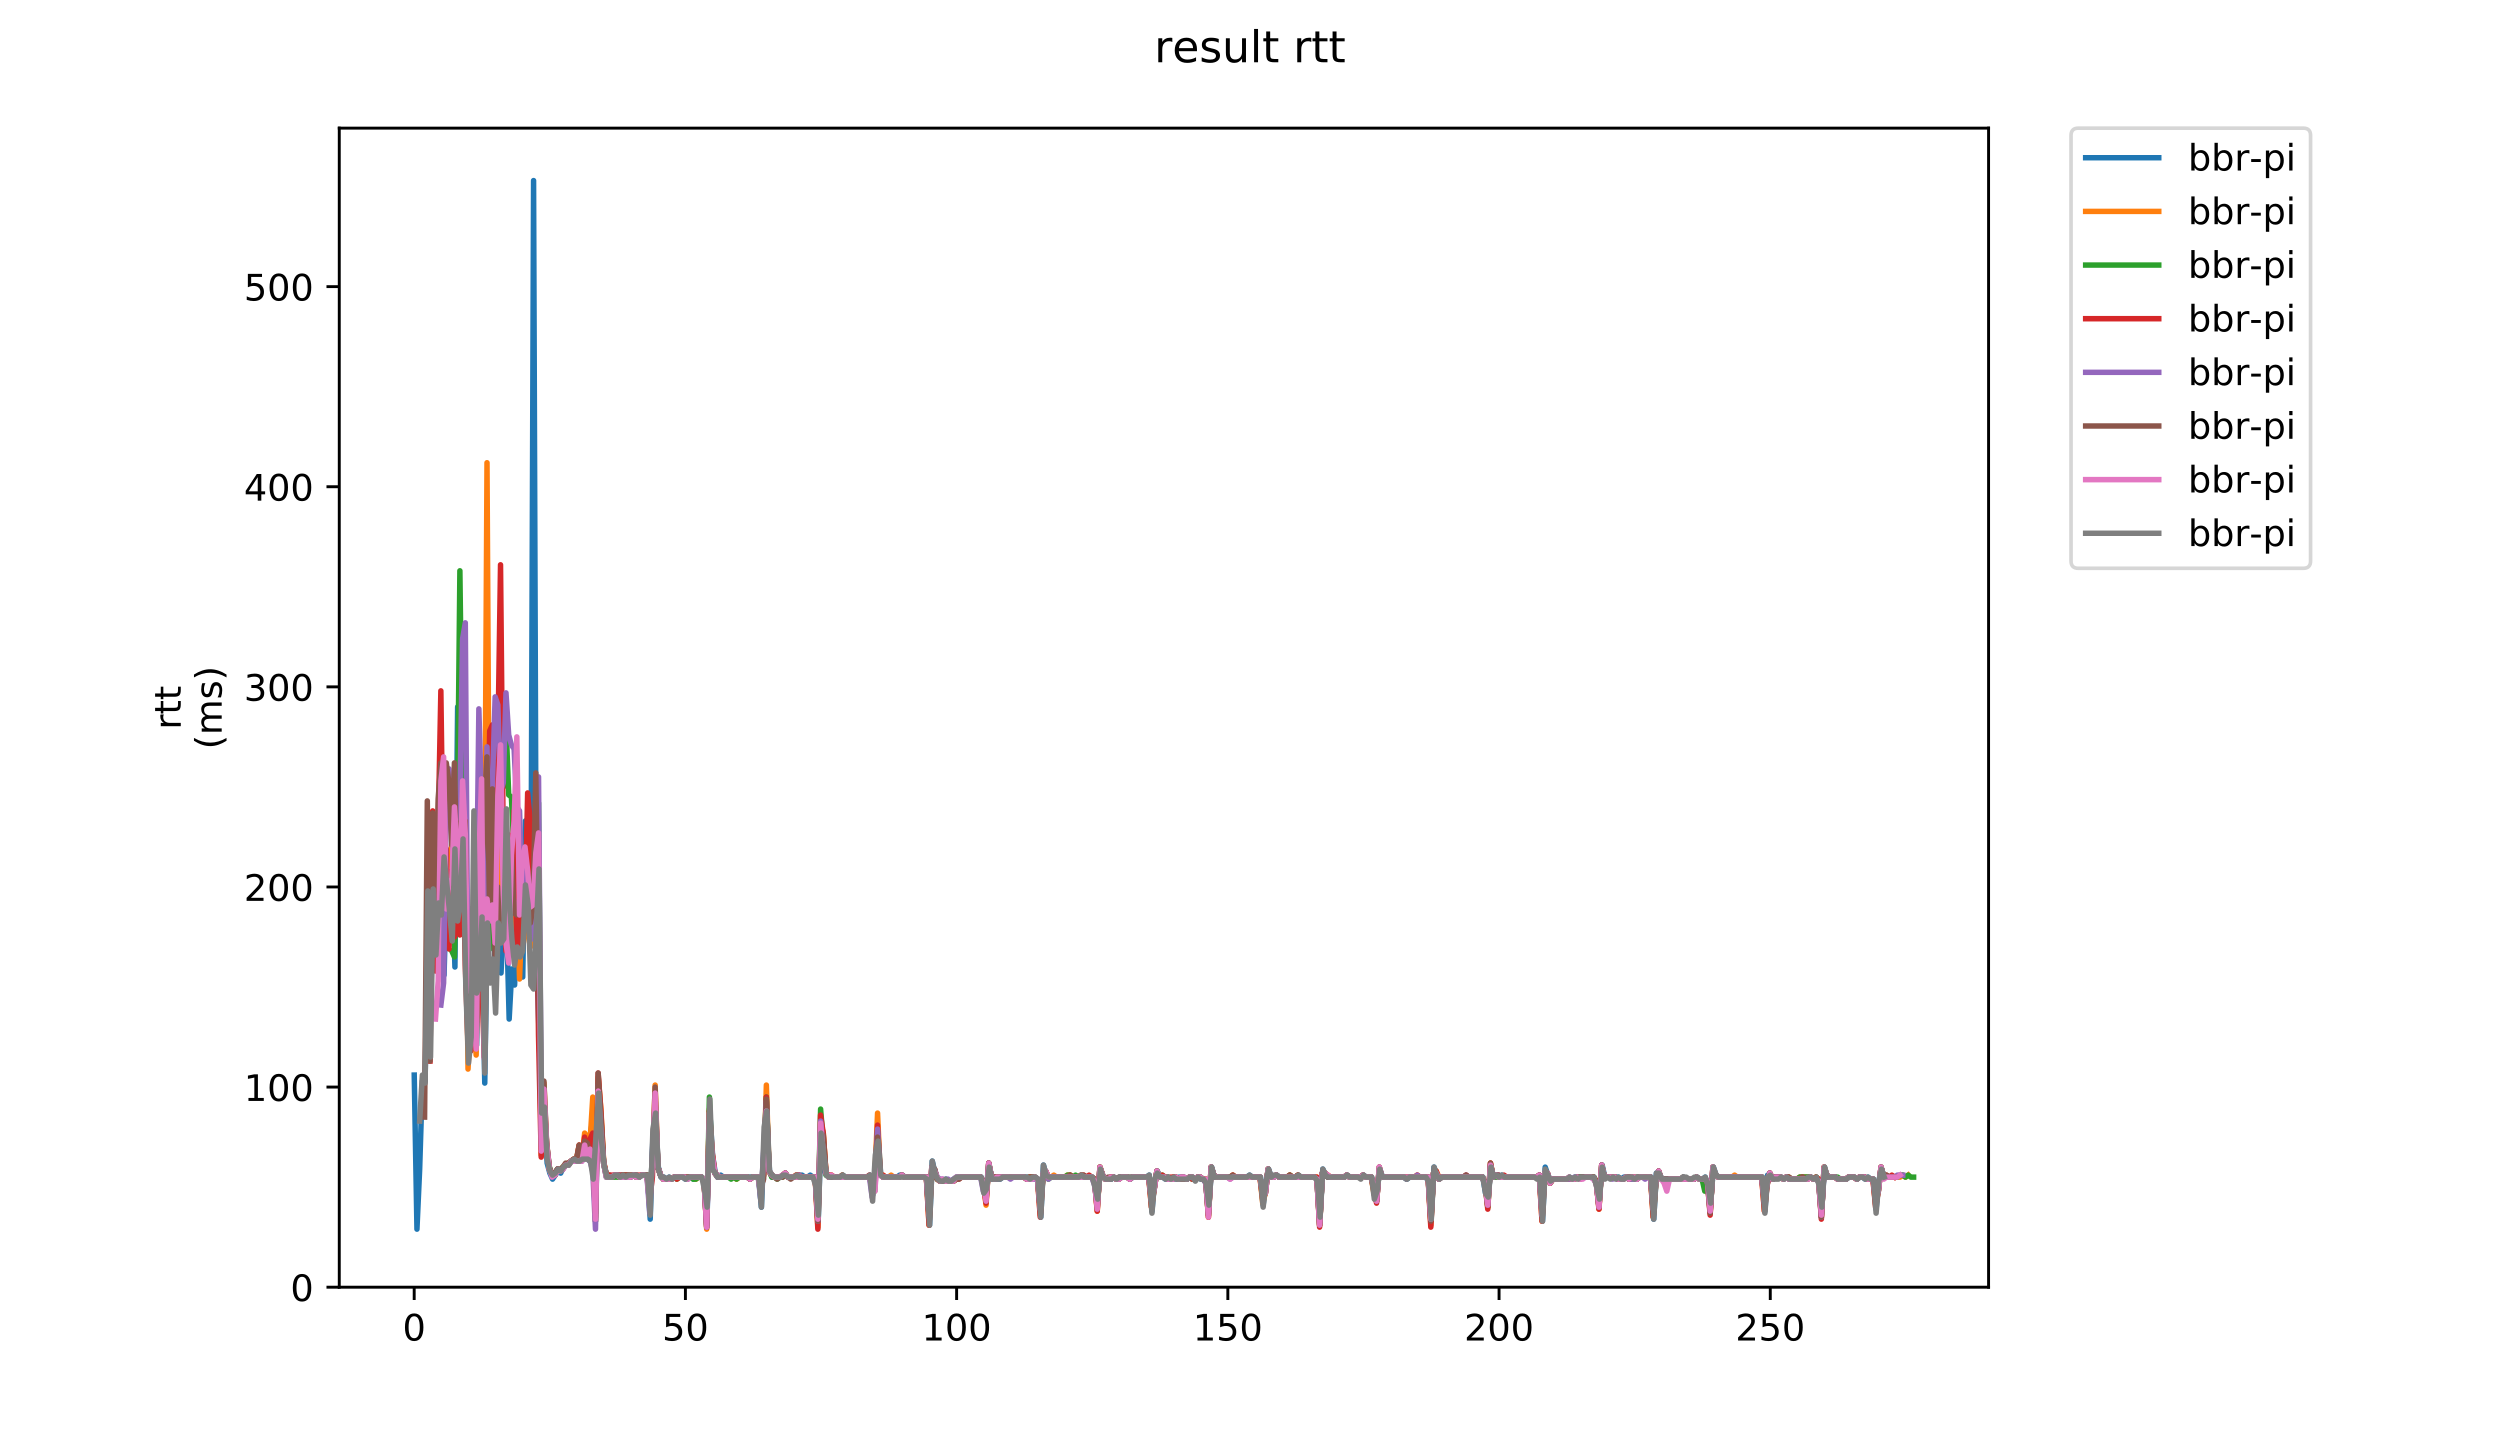 <?xml version="1.0" encoding="utf-8" standalone="no"?>
<!DOCTYPE svg PUBLIC "-//W3C//DTD SVG 1.1//EN"
  "http://www.w3.org/Graphics/SVG/1.1/DTD/svg11.dtd">
<!-- Created with matplotlib (https://matplotlib.org/) -->
<svg height="396pt" version="1.1" viewBox="0 0 684 396" width="684pt" xmlns="http://www.w3.org/2000/svg" xmlns:xlink="http://www.w3.org/1999/xlink">
 <defs>
  <style type="text/css">
*{stroke-linecap:butt;stroke-linejoin:round;}
  </style>
 </defs>
 <g id="figure_1">
  <g id="patch_1">
   <path d="M 0 396 
L 684 396 
L 684 0 
L 0 0 
z
" style="fill:#ffffff;"/>
  </g>
  <g id="axes_1">
   <g id="patch_2">
    <path d="M 92.824 352.174 
L 544.074 352.174 
L 544.074 35.062 
L 92.824 35.062 
z
" style="fill:#ffffff;"/>
   </g>
   <g id="matplotlib.axis_1">
    <g id="xtick_1">
     <g id="line2d_1">
      <defs>
       <path d="M 0 0 
L 0 3.5 
" id="ma6474c6c6d" style="stroke:#000000;stroke-width:0.8;"/>
      </defs>
      <g>
       <use style="stroke:#000000;stroke-width:0.8;" x="113.323" xlink:href="#ma6474c6c6d" y="352.174"/>
      </g>
     </g>
     <g id="text_1">
      <!-- 0 -->
      <defs>
       <path d="M 31.781 66.406 
Q 24.172 66.406 20.328 58.906 
Q 16.5 51.422 16.5 36.375 
Q 16.5 21.391 20.328 13.891 
Q 24.172 6.391 31.781 6.391 
Q 39.453 6.391 43.281 13.891 
Q 47.125 21.391 47.125 36.375 
Q 47.125 51.422 43.281 58.906 
Q 39.453 66.406 31.781 66.406 
z
M 31.781 74.219 
Q 44.047 74.219 50.516 64.516 
Q 56.984 54.828 56.984 36.375 
Q 56.984 17.969 50.516 8.266 
Q 44.047 -1.422 31.781 -1.422 
Q 19.531 -1.422 13.062 8.266 
Q 6.594 17.969 6.594 36.375 
Q 6.594 54.828 13.062 64.516 
Q 19.531 74.219 31.781 74.219 
z
" id="DejaVuSans-48"/>
      </defs>
      <g transform="translate(110.142 366.773)scale(0.1 -0.1)">
       <use xlink:href="#DejaVuSans-48"/>
      </g>
     </g>
    </g>
    <g id="xtick_2">
     <g id="line2d_2">
      <g>
       <use style="stroke:#000000;stroke-width:0.8;" x="187.528" xlink:href="#ma6474c6c6d" y="352.174"/>
      </g>
     </g>
     <g id="text_2">
      <!-- 50 -->
      <defs>
       <path d="M 10.797 72.906 
L 49.516 72.906 
L 49.516 64.594 
L 19.828 64.594 
L 19.828 46.734 
Q 21.969 47.469 24.109 47.828 
Q 26.266 48.188 28.422 48.188 
Q 40.625 48.188 47.75 41.5 
Q 54.891 34.812 54.891 23.391 
Q 54.891 11.625 47.562 5.094 
Q 40.234 -1.422 26.906 -1.422 
Q 22.312 -1.422 17.547 -0.641 
Q 12.797 0.141 7.719 1.703 
L 7.719 11.625 
Q 12.109 9.234 16.797 8.062 
Q 21.484 6.891 26.703 6.891 
Q 35.156 6.891 40.078 11.328 
Q 45.016 15.766 45.016 23.391 
Q 45.016 31 40.078 35.438 
Q 35.156 39.891 26.703 39.891 
Q 22.75 39.891 18.812 39.016 
Q 14.891 38.141 10.797 36.281 
z
" id="DejaVuSans-53"/>
      </defs>
      <g transform="translate(181.166 366.773)scale(0.1 -0.1)">
       <use xlink:href="#DejaVuSans-53"/>
       <use x="63.623" xlink:href="#DejaVuSans-48"/>
      </g>
     </g>
    </g>
    <g id="xtick_3">
     <g id="line2d_3">
      <g>
       <use style="stroke:#000000;stroke-width:0.8;" x="261.733" xlink:href="#ma6474c6c6d" y="352.174"/>
      </g>
     </g>
     <g id="text_3">
      <!-- 100 -->
      <defs>
       <path d="M 12.406 8.297 
L 28.516 8.297 
L 28.516 63.922 
L 10.984 60.406 
L 10.984 69.391 
L 28.422 72.906 
L 38.281 72.906 
L 38.281 8.297 
L 54.391 8.297 
L 54.391 0 
L 12.406 0 
z
" id="DejaVuSans-49"/>
      </defs>
      <g transform="translate(252.19 366.773)scale(0.1 -0.1)">
       <use xlink:href="#DejaVuSans-49"/>
       <use x="63.623" xlink:href="#DejaVuSans-48"/>
       <use x="127.246" xlink:href="#DejaVuSans-48"/>
      </g>
     </g>
    </g>
    <g id="xtick_4">
     <g id="line2d_4">
      <g>
       <use style="stroke:#000000;stroke-width:0.8;" x="335.938" xlink:href="#ma6474c6c6d" y="352.174"/>
      </g>
     </g>
     <g id="text_4">
      <!-- 150 -->
      <g transform="translate(326.395 366.773)scale(0.1 -0.1)">
       <use xlink:href="#DejaVuSans-49"/>
       <use x="63.623" xlink:href="#DejaVuSans-53"/>
       <use x="127.246" xlink:href="#DejaVuSans-48"/>
      </g>
     </g>
    </g>
    <g id="xtick_5">
     <g id="line2d_5">
      <g>
       <use style="stroke:#000000;stroke-width:0.8;" x="410.143" xlink:href="#ma6474c6c6d" y="352.174"/>
      </g>
     </g>
     <g id="text_5">
      <!-- 200 -->
      <defs>
       <path d="M 19.188 8.297 
L 53.609 8.297 
L 53.609 0 
L 7.328 0 
L 7.328 8.297 
Q 12.938 14.109 22.625 23.891 
Q 32.328 33.688 34.812 36.531 
Q 39.547 41.844 41.422 45.531 
Q 43.312 49.219 43.312 52.781 
Q 43.312 58.594 39.234 62.25 
Q 35.156 65.922 28.609 65.922 
Q 23.969 65.922 18.812 64.312 
Q 13.672 62.703 7.812 59.422 
L 7.812 69.391 
Q 13.766 71.781 18.938 73 
Q 24.125 74.219 28.422 74.219 
Q 39.75 74.219 46.484 68.547 
Q 53.219 62.891 53.219 53.422 
Q 53.219 48.922 51.531 44.891 
Q 49.859 40.875 45.406 35.406 
Q 44.188 33.984 37.641 27.219 
Q 31.109 20.453 19.188 8.297 
z
" id="DejaVuSans-50"/>
      </defs>
      <g transform="translate(400.599 366.773)scale(0.1 -0.1)">
       <use xlink:href="#DejaVuSans-50"/>
       <use x="63.623" xlink:href="#DejaVuSans-48"/>
       <use x="127.246" xlink:href="#DejaVuSans-48"/>
      </g>
     </g>
    </g>
    <g id="xtick_6">
     <g id="line2d_6">
      <g>
       <use style="stroke:#000000;stroke-width:0.8;" x="484.348" xlink:href="#ma6474c6c6d" y="352.174"/>
      </g>
     </g>
     <g id="text_6">
      <!-- 250 -->
      <g transform="translate(474.804 366.773)scale(0.1 -0.1)">
       <use xlink:href="#DejaVuSans-50"/>
       <use x="63.623" xlink:href="#DejaVuSans-53"/>
       <use x="127.246" xlink:href="#DejaVuSans-48"/>
      </g>
     </g>
    </g>
   </g>
   <g id="matplotlib.axis_2">
    <g id="ytick_1">
     <g id="line2d_7">
      <defs>
       <path d="M 0 0 
L -3.5 0 
" id="m937259fbc1" style="stroke:#000000;stroke-width:0.8;"/>
      </defs>
      <g>
       <use style="stroke:#000000;stroke-width:0.8;" x="92.824" xlink:href="#m937259fbc1" y="352.174"/>
      </g>
     </g>
     <g id="text_7">
      <!-- 0 -->
      <g transform="translate(79.461 355.973)scale(0.1 -0.1)">
       <use xlink:href="#DejaVuSans-48"/>
      </g>
     </g>
    </g>
    <g id="ytick_2">
     <g id="line2d_8">
      <g>
       <use style="stroke:#000000;stroke-width:0.8;" x="92.824" xlink:href="#m937259fbc1" y="297.424"/>
      </g>
     </g>
     <g id="text_8">
      <!-- 100 -->
      <g transform="translate(66.736 301.223)scale(0.1 -0.1)">
       <use xlink:href="#DejaVuSans-49"/>
       <use x="63.623" xlink:href="#DejaVuSans-48"/>
       <use x="127.246" xlink:href="#DejaVuSans-48"/>
      </g>
     </g>
    </g>
    <g id="ytick_3">
     <g id="line2d_9">
      <g>
       <use style="stroke:#000000;stroke-width:0.8;" x="92.824" xlink:href="#m937259fbc1" y="242.674"/>
      </g>
     </g>
     <g id="text_9">
      <!-- 200 -->
      <g transform="translate(66.736 246.474)scale(0.1 -0.1)">
       <use xlink:href="#DejaVuSans-50"/>
       <use x="63.623" xlink:href="#DejaVuSans-48"/>
       <use x="127.246" xlink:href="#DejaVuSans-48"/>
      </g>
     </g>
    </g>
    <g id="ytick_4">
     <g id="line2d_10">
      <g>
       <use style="stroke:#000000;stroke-width:0.8;" x="92.824" xlink:href="#m937259fbc1" y="187.924"/>
      </g>
     </g>
     <g id="text_10">
      <!-- 300 -->
      <defs>
       <path d="M 40.578 39.312 
Q 47.656 37.797 51.625 33 
Q 55.609 28.219 55.609 21.188 
Q 55.609 10.406 48.188 4.484 
Q 40.766 -1.422 27.094 -1.422 
Q 22.516 -1.422 17.656 -0.516 
Q 12.797 0.391 7.625 2.203 
L 7.625 11.719 
Q 11.719 9.328 16.594 8.109 
Q 21.484 6.891 26.812 6.891 
Q 36.078 6.891 40.938 10.547 
Q 45.797 14.203 45.797 21.188 
Q 45.797 27.641 41.281 31.266 
Q 36.766 34.906 28.719 34.906 
L 20.219 34.906 
L 20.219 43.016 
L 29.109 43.016 
Q 36.375 43.016 40.234 45.922 
Q 44.094 48.828 44.094 54.297 
Q 44.094 59.906 40.109 62.906 
Q 36.141 65.922 28.719 65.922 
Q 24.656 65.922 20.016 65.031 
Q 15.375 64.156 9.812 62.312 
L 9.812 71.094 
Q 15.438 72.656 20.344 73.438 
Q 25.25 74.219 29.594 74.219 
Q 40.828 74.219 47.359 69.109 
Q 53.906 64.016 53.906 55.328 
Q 53.906 49.266 50.438 45.094 
Q 46.969 40.922 40.578 39.312 
z
" id="DejaVuSans-51"/>
      </defs>
      <g transform="translate(66.736 191.724)scale(0.1 -0.1)">
       <use xlink:href="#DejaVuSans-51"/>
       <use x="63.623" xlink:href="#DejaVuSans-48"/>
       <use x="127.246" xlink:href="#DejaVuSans-48"/>
      </g>
     </g>
    </g>
    <g id="ytick_5">
     <g id="line2d_11">
      <g>
       <use style="stroke:#000000;stroke-width:0.8;" x="92.824" xlink:href="#m937259fbc1" y="133.174"/>
      </g>
     </g>
     <g id="text_11">
      <!-- 400 -->
      <defs>
       <path d="M 37.797 64.312 
L 12.891 25.391 
L 37.797 25.391 
z
M 35.203 72.906 
L 47.609 72.906 
L 47.609 25.391 
L 58.016 25.391 
L 58.016 17.188 
L 47.609 17.188 
L 47.609 0 
L 37.797 0 
L 37.797 17.188 
L 4.891 17.188 
L 4.891 26.703 
z
" id="DejaVuSans-52"/>
      </defs>
      <g transform="translate(66.736 136.974)scale(0.1 -0.1)">
       <use xlink:href="#DejaVuSans-52"/>
       <use x="63.623" xlink:href="#DejaVuSans-48"/>
       <use x="127.246" xlink:href="#DejaVuSans-48"/>
      </g>
     </g>
    </g>
    <g id="ytick_6">
     <g id="line2d_12">
      <g>
       <use style="stroke:#000000;stroke-width:0.8;" x="92.824" xlink:href="#m937259fbc1" y="78.424"/>
      </g>
     </g>
     <g id="text_12">
      <!-- 500 -->
      <g transform="translate(66.736 82.224)scale(0.1 -0.1)">
       <use xlink:href="#DejaVuSans-53"/>
       <use x="63.623" xlink:href="#DejaVuSans-48"/>
       <use x="127.246" xlink:href="#DejaVuSans-48"/>
      </g>
     </g>
    </g>
    <g id="text_13">
     <!-- rtt -->
     <defs>
      <path d="M 41.109 46.297 
Q 39.594 47.172 37.812 47.578 
Q 36.031 48 33.891 48 
Q 26.266 48 22.188 43.047 
Q 18.109 38.094 18.109 28.812 
L 18.109 0 
L 9.078 0 
L 9.078 54.688 
L 18.109 54.688 
L 18.109 46.188 
Q 20.953 51.172 25.484 53.578 
Q 30.031 56 36.531 56 
Q 37.453 56 38.578 55.875 
Q 39.703 55.766 41.062 55.516 
z
" id="DejaVuSans-114"/>
      <path d="M 18.312 70.219 
L 18.312 54.688 
L 36.812 54.688 
L 36.812 47.703 
L 18.312 47.703 
L 18.312 18.016 
Q 18.312 11.328 20.141 9.422 
Q 21.969 7.516 27.594 7.516 
L 36.812 7.516 
L 36.812 0 
L 27.594 0 
Q 17.188 0 13.234 3.875 
Q 9.281 7.766 9.281 18.016 
L 9.281 47.703 
L 2.688 47.703 
L 2.688 54.688 
L 9.281 54.688 
L 9.281 70.219 
z
" id="DejaVuSans-116"/>
     </defs>
     <g transform="translate(49.459 199.594)rotate(-90)scale(0.1 -0.1)">
      <use xlink:href="#DejaVuSans-114"/>
      <use x="41.113" xlink:href="#DejaVuSans-116"/>
      <use x="80.322" xlink:href="#DejaVuSans-116"/>
     </g>
     <!-- (ms) -->
     <defs>
      <path d="M 31 75.875 
Q 24.469 64.656 21.281 53.656 
Q 18.109 42.672 18.109 31.391 
Q 18.109 20.125 21.312 9.062 
Q 24.516 -2 31 -13.188 
L 23.188 -13.188 
Q 15.875 -1.703 12.234 9.375 
Q 8.594 20.453 8.594 31.391 
Q 8.594 42.281 12.203 53.312 
Q 15.828 64.359 23.188 75.875 
z
" id="DejaVuSans-40"/>
      <path d="M 52 44.188 
Q 55.375 50.25 60.062 53.125 
Q 64.75 56 71.094 56 
Q 79.641 56 84.281 50.016 
Q 88.922 44.047 88.922 33.016 
L 88.922 0 
L 79.891 0 
L 79.891 32.719 
Q 79.891 40.578 77.094 44.375 
Q 74.312 48.188 68.609 48.188 
Q 61.625 48.188 57.562 43.547 
Q 53.516 38.922 53.516 30.906 
L 53.516 0 
L 44.484 0 
L 44.484 32.719 
Q 44.484 40.625 41.703 44.406 
Q 38.922 48.188 33.109 48.188 
Q 26.219 48.188 22.156 43.531 
Q 18.109 38.875 18.109 30.906 
L 18.109 0 
L 9.078 0 
L 9.078 54.688 
L 18.109 54.688 
L 18.109 46.188 
Q 21.188 51.219 25.484 53.609 
Q 29.781 56 35.688 56 
Q 41.656 56 45.828 52.969 
Q 50 49.953 52 44.188 
z
" id="DejaVuSans-109"/>
      <path d="M 44.281 53.078 
L 44.281 44.578 
Q 40.484 46.531 36.375 47.5 
Q 32.281 48.484 27.875 48.484 
Q 21.188 48.484 17.844 46.438 
Q 14.5 44.391 14.5 40.281 
Q 14.5 37.156 16.891 35.375 
Q 19.281 33.594 26.516 31.984 
L 29.594 31.297 
Q 39.156 29.25 43.188 25.516 
Q 47.219 21.781 47.219 15.094 
Q 47.219 7.469 41.188 3.016 
Q 35.156 -1.422 24.609 -1.422 
Q 20.219 -1.422 15.453 -0.562 
Q 10.688 0.297 5.422 2 
L 5.422 11.281 
Q 10.406 8.688 15.234 7.391 
Q 20.062 6.109 24.812 6.109 
Q 31.156 6.109 34.562 8.281 
Q 37.984 10.453 37.984 14.406 
Q 37.984 18.062 35.516 20.016 
Q 33.062 21.969 24.703 23.781 
L 21.578 24.516 
Q 13.234 26.266 9.516 29.906 
Q 5.812 33.547 5.812 39.891 
Q 5.812 47.609 11.281 51.797 
Q 16.75 56 26.812 56 
Q 31.781 56 36.172 55.266 
Q 40.578 54.547 44.281 53.078 
z
" id="DejaVuSans-115"/>
      <path d="M 8.016 75.875 
L 15.828 75.875 
Q 23.141 64.359 26.781 53.312 
Q 30.422 42.281 30.422 31.391 
Q 30.422 20.453 26.781 9.375 
Q 23.141 -1.703 15.828 -13.188 
L 8.016 -13.188 
Q 14.5 -2 17.703 9.062 
Q 20.906 20.125 20.906 31.391 
Q 20.906 42.672 17.703 53.656 
Q 14.5 64.656 8.016 75.875 
z
" id="DejaVuSans-41"/>
     </defs>
     <g transform="translate(60.657 204.995)rotate(-90)scale(0.1 -0.1)">
      <use xlink:href="#DejaVuSans-40"/>
      <use x="39.014" xlink:href="#DejaVuSans-109"/>
      <use x="136.426" xlink:href="#DejaVuSans-115"/>
      <use x="188.525" xlink:href="#DejaVuSans-41"/>
     </g>
    </g>
   </g>
   <g id="line2d_13">
    <path clip-path="url(#p3323a03624)" d="M 113.335 294.139 
L 114.077 336.297 
L 114.819 319.872 
L 115.561 295.782 
L 116.303 295.782 
L 117.046 257.457 
L 117.788 276.619 
L 118.53 244.864 
L 119.272 262.384 
L 120.014 235.557 
L 120.756 248.149 
L 121.498 266.764 
L 122.24 238.842 
L 122.982 252.529 
L 123.724 238.842 
L 124.466 264.574 
L 125.208 193.399 
L 125.95 240.484 
L 126.692 238.842 
L 128.176 255.267 
L 128.918 287.022 
L 129.66 271.692 
L 130.402 285.927 
L 131.144 253.624 
L 131.887 256.362 
L 132.629 296.329 
L 133.371 248.149 
L 134.113 255.814 
L 134.855 242.127 
L 135.597 271.144 
L 136.339 246.507 
L 137.081 266.217 
L 137.823 250.887 
L 138.565 250.339 
L 139.307 278.809 
L 140.049 265.122 
L 140.791 269.502 
L 141.533 252.529 
L 142.275 239.389 
L 143.017 267.312 
L 143.759 224.607 
L 144.501 243.769 
L 145.243 257.457 
L 145.985 49.407 
L 146.728 256.909 
L 147.47 282.642 
L 148.212 302.899 
L 148.954 302.352 
L 149.696 318.229 
L 150.438 320.967 
L 151.18 322.609 
L 152.664 320.419 
L 153.406 320.967 
L 154.148 319.324 
L 157.116 317.134 
L 157.858 317.134 
L 158.6 313.849 
L 159.342 317.134 
L 160.084 312.207 
L 160.826 316.039 
L 161.568 310.017 
L 162.311 305.637 
L 163.053 320.419 
L 163.795 297.972 
L 164.537 312.754 
L 165.279 318.777 
L 166.021 321.514 
L 166.763 321.514 
L 167.505 322.062 
L 168.247 321.514 
L 174.183 321.514 
L 174.925 322.062 
L 175.667 321.514 
L 177.152 321.514 
L 177.894 333.559 
L 178.636 311.112 
L 179.378 306.184 
L 180.12 319.324 
L 180.862 322.062 
L 181.604 322.062 
L 182.346 322.609 
L 183.088 322.062 
L 183.83 322.609 
L 184.572 322.062 
L 186.798 322.062 
L 187.54 322.609 
L 188.282 322.062 
L 189.024 322.062 
L 189.766 322.609 
L 190.508 322.062 
L 191.993 322.062 
L 192.735 323.157 
L 193.477 331.917 
L 194.219 304.542 
L 194.961 316.039 
L 195.703 320.967 
L 196.445 322.062 
L 197.187 321.514 
L 197.929 322.062 
L 207.576 322.062 
L 208.318 330.274 
L 209.06 312.754 
L 209.802 308.374 
L 210.544 320.419 
L 211.286 322.062 
L 213.512 322.062 
L 214.254 321.514 
L 214.996 321.514 
L 215.738 322.062 
L 217.222 322.062 
L 217.964 321.514 
L 219.448 321.514 
L 220.19 322.062 
L 220.932 322.062 
L 221.675 321.514 
L 223.159 322.609 
L 223.901 333.012 
L 224.643 308.374 
L 225.385 319.872 
L 226.127 321.514 
L 226.869 322.062 
L 229.837 322.062 
L 230.579 321.514 
L 231.321 322.062 
L 237.258 322.062 
L 238 321.514 
L 238.742 326.989 
L 239.484 320.419 
L 240.226 310.017 
L 240.968 321.514 
L 241.71 322.062 
L 245.42 322.062 
L 246.162 321.514 
L 246.904 321.514 
L 247.646 322.062 
L 253.583 322.062 
L 254.325 335.202 
L 255.067 317.682 
L 255.809 320.967 
L 256.551 322.609 
L 257.293 323.157 
L 258.035 323.157 
L 258.777 322.609 
L 259.519 323.157 
L 260.261 323.157 
L 261.745 322.062 
L 268.424 322.062 
L 269.908 326.442 
L 270.65 318.777 
L 271.392 322.609 
L 272.134 322.062 
L 272.876 322.609 
L 273.618 322.609 
L 274.36 322.062 
L 281.038 322.062 
L 281.781 322.609 
L 282.523 322.062 
L 283.265 322.062 
L 284.007 322.609 
L 284.749 333.012 
L 285.491 318.777 
L 286.233 321.514 
L 286.975 322.062 
L 298.848 322.062 
L 299.59 323.704 
L 300.332 328.084 
L 301.074 319.872 
L 301.816 322.062 
L 302.558 322.609 
L 304.042 322.609 
L 304.784 322.062 
L 305.526 322.609 
L 306.268 322.062 
L 308.494 322.062 
L 309.236 322.609 
L 309.978 322.062 
L 313.689 322.062 
L 314.431 321.514 
L 315.173 331.369 
L 315.915 323.157 
L 316.657 320.419 
L 317.399 322.062 
L 318.141 322.062 
L 318.883 322.609 
L 319.625 322.062 
L 320.367 322.609 
L 321.109 322.062 
L 321.851 322.609 
L 322.593 322.062 
L 323.335 322.609 
L 324.819 322.609 
L 325.561 322.062 
L 326.304 322.062 
L 327.046 322.609 
L 327.788 322.062 
L 328.53 322.609 
L 329.272 322.609 
L 330.014 323.704 
L 330.756 329.727 
L 331.498 319.324 
L 332.24 322.062 
L 341.144 322.062 
L 341.887 321.514 
L 342.629 322.062 
L 344.855 322.062 
L 345.597 329.727 
L 346.339 323.704 
L 347.081 319.872 
L 347.823 322.062 
L 348.565 322.062 
L 349.307 321.514 
L 350.049 322.062 
L 354.501 322.062 
L 355.243 321.514 
L 355.985 322.062 
L 359.696 322.062 
L 360.438 322.609 
L 361.18 332.464 
L 361.922 319.872 
L 362.664 321.514 
L 363.406 322.062 
L 367.858 322.062 
L 368.6 321.514 
L 369.342 322.062 
L 372.311 322.062 
L 373.053 321.514 
L 373.795 322.062 
L 375.279 322.062 
L 376.021 326.989 
L 376.763 325.894 
L 377.505 319.872 
L 378.247 322.062 
L 384.183 322.062 
L 384.925 322.609 
L 385.667 322.062 
L 390.12 322.062 
L 390.862 323.157 
L 391.604 332.464 
L 392.346 319.324 
L 393.088 321.514 
L 393.83 322.062 
L 405.703 322.062 
L 406.445 326.442 
L 407.187 326.989 
L 407.929 319.324 
L 408.671 322.062 
L 409.413 321.514 
L 410.155 322.062 
L 410.897 321.514 
L 411.639 322.062 
L 421.286 322.062 
L 422.028 334.107 
L 422.77 319.324 
L 423.512 321.514 
L 424.254 323.157 
L 424.996 322.609 
L 428.706 322.609 
L 429.448 322.062 
L 430.19 322.609 
L 430.932 322.062 
L 436.127 322.062 
L 436.869 324.252 
L 437.611 327.537 
L 438.353 318.777 
L 439.095 322.062 
L 442.805 322.062 
L 443.547 322.609 
L 444.289 322.062 
L 446.516 322.062 
L 447.258 322.609 
L 448 322.062 
L 451.71 322.062 
L 452.452 333.559 
L 453.194 320.967 
L 453.936 320.967 
L 454.678 322.609 
L 459.872 322.609 
L 460.614 322.062 
L 461.357 322.609 
L 463.583 322.609 
L 464.325 322.062 
L 465.067 322.609 
L 465.809 322.609 
L 466.551 322.062 
L 467.293 324.252 
L 468.035 329.179 
L 468.777 319.324 
L 469.519 321.514 
L 470.261 322.062 
L 482.134 322.062 
L 482.876 331.369 
L 483.618 321.514 
L 484.36 321.514 
L 485.102 322.609 
L 485.844 322.062 
L 487.328 322.062 
L 488.07 322.609 
L 488.812 322.062 
L 489.554 322.609 
L 491.781 322.609 
L 492.523 322.062 
L 495.491 322.062 
L 496.233 322.609 
L 496.975 322.062 
L 497.717 323.704 
L 498.459 329.727 
L 499.201 319.324 
L 499.943 322.062 
L 502.169 322.062 
L 502.911 322.609 
L 505.137 322.609 
L 505.88 322.062 
L 507.364 322.062 
L 508.106 322.609 
L 508.848 322.062 
L 509.59 322.062 
L 510.332 322.609 
L 511.074 322.062 
L 511.816 322.609 
L 512.558 322.609 
L 513.3 330.822 
L 514.042 323.157 
L 514.784 319.872 
L 515.526 322.062 
L 515.526 322.062 
" style="fill:none;stroke:#1f77b4;stroke-linecap:square;stroke-width:1.5;"/>
   </g>
   <g id="line2d_14">
    <path clip-path="url(#p3323a03624)" d="M 122.114 257.457 
L 122.856 239.937 
L 123.598 230.629 
L 124.34 253.077 
L 125.824 232.272 
L 126.566 226.249 
L 127.308 231.177 
L 128.05 292.497 
L 128.792 278.262 
L 129.534 278.262 
L 130.276 288.664 
L 131.018 237.747 
L 131.76 217.489 
L 132.502 261.289 
L 133.244 126.604 
L 133.987 256.362 
L 134.729 212.014 
L 135.471 242.674 
L 136.213 216.394 
L 136.955 251.982 
L 137.697 239.937 
L 138.439 248.149 
L 139.181 238.294 
L 139.923 254.719 
L 140.665 233.914 
L 141.407 243.222 
L 142.149 267.859 
L 142.891 248.149 
L 143.633 242.674 
L 144.375 255.267 
L 145.117 259.099 
L 145.859 235.557 
L 146.601 254.172 
L 147.343 262.932 
L 148.085 316.039 
L 148.828 296.329 
L 149.57 314.397 
L 150.312 319.872 
L 151.054 321.514 
L 151.796 321.514 
L 152.538 319.872 
L 153.28 320.419 
L 154.022 319.324 
L 156.99 317.134 
L 157.732 317.134 
L 158.474 313.302 
L 159.216 317.134 
L 159.958 310.017 
L 161.442 312.207 
L 162.184 300.162 
L 162.926 333.012 
L 163.668 294.687 
L 164.411 303.447 
L 165.153 317.682 
L 165.895 321.514 
L 166.637 321.514 
L 167.379 322.062 
L 168.121 321.514 
L 168.863 321.514 
L 169.605 322.062 
L 170.347 321.514 
L 173.315 321.514 
L 174.057 322.062 
L 174.799 322.062 
L 175.541 321.514 
L 177.025 321.514 
L 177.767 327.537 
L 178.509 318.229 
L 179.252 296.877 
L 179.994 319.324 
L 180.736 321.514 
L 181.478 322.609 
L 183.704 322.609 
L 184.446 322.062 
L 189.64 322.062 
L 190.382 322.609 
L 191.124 322.062 
L 191.866 322.062 
L 192.608 322.609 
L 193.35 336.297 
L 194.093 303.447 
L 194.835 315.492 
L 195.577 320.967 
L 196.319 322.062 
L 200.771 322.062 
L 201.513 322.609 
L 202.255 322.062 
L 204.481 322.062 
L 205.223 322.609 
L 205.965 322.062 
L 207.449 322.062 
L 208.191 325.347 
L 208.934 321.514 
L 209.676 296.877 
L 210.418 320.419 
L 211.16 321.514 
L 211.902 322.062 
L 213.386 322.062 
L 214.87 320.967 
L 215.612 322.062 
L 217.096 322.062 
L 217.838 321.514 
L 218.58 321.514 
L 219.322 322.062 
L 223.032 322.062 
L 223.775 335.749 
L 224.517 307.279 
L 225.259 310.017 
L 226.001 320.967 
L 226.743 322.062 
L 227.485 321.514 
L 228.227 322.062 
L 229.711 322.062 
L 230.453 321.514 
L 231.195 322.062 
L 237.873 322.062 
L 238.616 323.157 
L 239.358 322.062 
L 240.1 304.542 
L 240.842 321.514 
L 241.584 321.514 
L 242.326 322.062 
L 243.068 322.062 
L 243.81 321.514 
L 244.552 322.062 
L 246.036 322.062 
L 246.778 321.514 
L 247.52 322.062 
L 253.456 322.062 
L 254.199 335.202 
L 254.941 319.324 
L 255.683 319.872 
L 256.425 322.609 
L 257.167 323.157 
L 260.877 323.157 
L 262.361 322.062 
L 268.297 322.062 
L 269.04 323.704 
L 269.782 329.727 
L 270.524 318.229 
L 271.266 322.062 
L 272.008 322.609 
L 272.75 322.062 
L 280.17 322.062 
L 280.912 322.609 
L 281.654 322.062 
L 283.138 322.062 
L 283.881 322.609 
L 284.623 332.464 
L 285.365 321.514 
L 286.107 320.419 
L 286.849 322.062 
L 287.591 322.062 
L 288.333 321.514 
L 289.075 322.062 
L 291.301 322.062 
L 292.043 321.514 
L 292.785 321.514 
L 293.527 322.062 
L 298.722 322.062 
L 299.464 322.609 
L 300.206 331.369 
L 300.948 319.324 
L 301.69 321.514 
L 302.432 322.609 
L 303.174 322.609 
L 303.916 322.062 
L 304.658 322.062 
L 305.4 322.609 
L 306.142 322.609 
L 306.884 322.062 
L 308.368 322.062 
L 309.11 322.609 
L 309.852 322.062 
L 314.305 322.062 
L 315.047 330.274 
L 316.531 320.419 
L 317.273 322.062 
L 318.757 322.062 
L 319.499 322.609 
L 320.241 322.609 
L 320.983 322.062 
L 321.725 322.062 
L 322.467 322.609 
L 324.693 322.609 
L 325.435 322.062 
L 326.177 322.062 
L 326.919 322.609 
L 327.661 322.062 
L 328.404 322.062 
L 329.146 322.609 
L 329.888 322.609 
L 330.63 333.012 
L 331.372 319.324 
L 332.114 321.514 
L 332.856 322.062 
L 336.566 322.062 
L 337.308 321.514 
L 338.05 322.062 
L 344.729 322.062 
L 345.471 329.179 
L 346.213 326.442 
L 346.955 319.872 
L 347.697 322.062 
L 348.439 322.062 
L 349.181 321.514 
L 349.923 322.062 
L 352.149 322.062 
L 352.891 321.514 
L 353.633 322.062 
L 354.375 322.062 
L 355.117 321.514 
L 355.859 322.062 
L 360.312 322.062 
L 361.054 335.202 
L 361.796 320.967 
L 362.538 320.967 
L 364.022 322.062 
L 367.732 322.062 
L 368.474 321.514 
L 369.216 322.062 
L 372.184 322.062 
L 372.926 321.514 
L 373.669 322.062 
L 375.153 322.062 
L 375.895 326.442 
L 376.637 328.632 
L 377.379 319.324 
L 378.121 322.062 
L 387.025 322.062 
L 387.767 321.514 
L 388.51 322.062 
L 390.736 322.062 
L 391.478 335.202 
L 392.22 320.967 
L 392.962 320.419 
L 393.704 322.062 
L 400.382 322.062 
L 401.124 321.514 
L 401.866 322.062 
L 405.577 322.062 
L 406.319 323.704 
L 407.061 330.274 
L 407.803 318.229 
L 408.545 322.062 
L 409.287 321.514 
L 410.029 322.062 
L 420.418 322.062 
L 421.16 321.514 
L 421.902 334.107 
L 422.644 320.967 
L 423.386 320.967 
L 424.128 323.704 
L 424.87 322.609 
L 430.806 322.609 
L 431.548 322.062 
L 432.29 322.609 
L 433.032 322.062 
L 436.001 322.062 
L 436.743 323.157 
L 437.485 330.822 
L 438.227 318.777 
L 438.969 322.062 
L 441.937 322.062 
L 442.679 322.609 
L 444.163 322.609 
L 444.905 322.062 
L 445.647 322.609 
L 447.873 322.609 
L 448.616 322.062 
L 451.584 322.062 
L 452.326 333.012 
L 453.068 323.157 
L 453.81 320.419 
L 454.552 322.609 
L 459.746 322.609 
L 460.488 322.062 
L 461.23 322.609 
L 463.457 322.609 
L 464.199 322.062 
L 464.941 322.609 
L 466.425 322.609 
L 467.167 323.157 
L 467.909 331.917 
L 468.651 319.324 
L 469.393 321.514 
L 470.135 322.062 
L 473.845 322.062 
L 474.587 321.514 
L 475.329 322.062 
L 482.008 322.062 
L 482.75 331.369 
L 483.492 323.704 
L 484.234 320.967 
L 484.976 322.609 
L 485.718 322.062 
L 487.202 322.062 
L 487.944 322.609 
L 488.686 322.062 
L 489.428 322.609 
L 491.654 322.609 
L 492.396 322.062 
L 495.365 322.062 
L 496.107 322.609 
L 496.849 322.062 
L 497.591 322.609 
L 498.333 333.012 
L 499.075 319.324 
L 499.817 321.514 
L 500.559 322.062 
L 502.043 322.062 
L 502.785 322.609 
L 505.011 322.609 
L 505.753 322.062 
L 507.237 322.062 
L 507.98 322.609 
L 508.722 322.062 
L 510.206 322.062 
L 510.948 322.609 
L 512.432 322.609 
L 513.174 329.727 
L 513.916 325.894 
L 514.658 319.324 
L 515.4 322.062 
L 519.852 322.062 
L 520.594 321.514 
L 521.336 322.062 
L 522.078 321.514 
L 522.078 321.514 
" style="fill:none;stroke:#ff7f0e;stroke-linecap:square;stroke-width:1.5;"/>
   </g>
   <g id="line2d_15">
    <path clip-path="url(#p3323a03624)" d="M 123.598 260.194 
L 124.34 261.837 
L 125.082 230.082 
L 125.824 156.169 
L 126.566 214.752 
L 127.308 238.294 
L 128.05 275.524 
L 128.792 267.859 
L 129.534 255.814 
L 130.276 281.547 
L 131.018 227.892 
L 131.76 224.059 
L 132.502 284.284 
L 133.244 214.204 
L 133.987 259.647 
L 134.729 224.607 
L 135.471 247.602 
L 136.213 215.847 
L 136.955 203.254 
L 137.697 215.299 
L 138.439 197.779 
L 139.181 217.489 
L 139.923 218.037 
L 140.665 233.914 
L 141.407 238.294 
L 142.149 228.987 
L 142.891 233.914 
L 143.633 232.272 
L 144.375 240.484 
L 145.117 244.317 
L 145.859 246.507 
L 146.601 231.724 
L 147.343 219.679 
L 148.085 314.397 
L 148.828 300.709 
L 149.57 313.302 
L 150.312 319.324 
L 151.054 321.514 
L 151.796 321.514 
L 152.538 319.872 
L 153.28 320.419 
L 154.022 319.324 
L 154.764 318.777 
L 155.506 318.777 
L 156.248 317.682 
L 158.474 317.682 
L 159.216 317.134 
L 159.958 313.849 
L 160.7 317.134 
L 161.442 317.682 
L 162.184 313.849 
L 162.926 334.107 
L 163.668 298.519 
L 164.411 305.637 
L 165.153 318.229 
L 165.895 322.062 
L 172.573 322.062 
L 173.315 321.514 
L 174.057 322.062 
L 174.799 322.062 
L 175.541 321.514 
L 177.025 321.514 
L 177.767 329.727 
L 179.252 301.804 
L 179.994 319.324 
L 180.736 321.514 
L 181.478 322.609 
L 183.704 322.609 
L 184.446 322.062 
L 185.188 322.609 
L 185.93 322.062 
L 187.414 322.062 
L 188.156 322.609 
L 188.898 322.062 
L 189.64 322.609 
L 190.382 322.609 
L 191.124 322.062 
L 191.866 322.062 
L 192.608 322.609 
L 193.35 335.749 
L 194.093 300.162 
L 194.835 319.324 
L 195.577 320.967 
L 196.319 322.062 
L 199.287 322.062 
L 200.029 322.609 
L 200.771 322.062 
L 201.513 322.609 
L 202.255 322.062 
L 204.481 322.062 
L 205.223 322.609 
L 205.965 322.062 
L 207.449 322.062 
L 208.191 326.989 
L 208.934 316.587 
L 209.676 300.162 
L 210.418 320.419 
L 211.16 322.062 
L 211.902 322.062 
L 212.644 322.609 
L 213.386 322.062 
L 214.128 322.062 
L 214.87 320.967 
L 215.612 322.062 
L 223.032 322.062 
L 223.775 334.107 
L 224.517 303.447 
L 226.001 321.514 
L 226.743 322.062 
L 237.873 322.062 
L 238.616 324.799 
L 239.358 321.514 
L 240.1 309.469 
L 240.842 321.514 
L 241.584 322.062 
L 246.036 322.062 
L 246.778 321.514 
L 247.52 322.062 
L 253.456 322.062 
L 254.199 333.012 
L 254.941 319.324 
L 255.683 319.872 
L 256.425 322.609 
L 257.167 323.157 
L 260.877 323.157 
L 262.361 322.062 
L 268.297 322.062 
L 269.04 324.252 
L 269.782 328.084 
L 270.524 318.229 
L 271.266 322.062 
L 272.008 322.609 
L 272.75 322.062 
L 280.17 322.062 
L 280.912 322.609 
L 281.654 322.062 
L 283.138 322.062 
L 283.881 322.609 
L 284.623 330.822 
L 285.365 321.514 
L 286.107 320.967 
L 286.849 322.609 
L 287.591 322.062 
L 291.301 322.062 
L 292.043 321.514 
L 292.785 321.514 
L 293.527 322.062 
L 294.269 321.514 
L 295.011 322.062 
L 298.722 322.062 
L 299.464 323.157 
L 300.206 330.274 
L 300.948 319.324 
L 301.69 321.514 
L 302.432 322.609 
L 303.916 322.609 
L 304.658 322.062 
L 305.4 322.609 
L 306.142 322.609 
L 306.884 322.062 
L 308.368 322.062 
L 309.11 322.609 
L 309.852 322.062 
L 314.305 322.062 
L 315.047 328.632 
L 315.789 325.347 
L 316.531 320.419 
L 317.273 322.062 
L 318.015 321.514 
L 319.499 322.609 
L 320.983 322.609 
L 321.725 322.062 
L 322.467 322.609 
L 324.693 322.609 
L 325.435 322.062 
L 326.177 322.609 
L 326.919 322.609 
L 327.661 322.062 
L 328.404 322.062 
L 329.888 323.157 
L 330.63 332.464 
L 331.372 319.324 
L 332.114 321.514 
L 332.856 322.062 
L 344.729 322.062 
L 345.471 326.442 
L 346.213 326.442 
L 346.955 319.872 
L 347.697 322.062 
L 348.439 322.062 
L 349.181 321.514 
L 349.923 322.062 
L 352.149 322.062 
L 352.891 321.514 
L 353.633 322.062 
L 359.57 322.062 
L 360.312 322.609 
L 361.054 335.202 
L 361.796 320.967 
L 362.538 320.967 
L 363.28 322.062 
L 367.732 322.062 
L 368.474 321.514 
L 369.216 322.062 
L 372.184 322.062 
L 372.926 321.514 
L 373.669 322.062 
L 375.153 322.062 
L 375.895 324.799 
L 376.637 328.632 
L 377.379 319.872 
L 378.121 322.062 
L 384.057 322.062 
L 384.799 322.609 
L 385.541 322.062 
L 390.736 322.062 
L 391.478 334.107 
L 392.22 320.967 
L 392.962 320.967 
L 393.704 322.609 
L 394.446 322.062 
L 405.577 322.062 
L 406.319 324.252 
L 407.061 330.274 
L 407.803 318.777 
L 408.545 322.062 
L 420.418 322.062 
L 421.16 321.514 
L 421.902 332.464 
L 422.644 320.967 
L 423.386 320.967 
L 424.128 323.704 
L 424.87 322.609 
L 430.806 322.609 
L 431.548 322.062 
L 436.001 322.062 
L 436.743 323.157 
L 437.485 330.274 
L 438.227 318.777 
L 438.969 322.062 
L 441.937 322.062 
L 442.679 322.609 
L 444.163 322.609 
L 444.905 322.062 
L 445.647 322.609 
L 447.873 322.609 
L 448.616 322.062 
L 451.584 322.062 
L 452.326 331.917 
L 453.068 323.157 
L 453.81 320.419 
L 454.552 322.609 
L 459.746 322.609 
L 460.488 322.062 
L 461.23 322.609 
L 463.457 322.609 
L 464.199 322.062 
L 464.941 322.609 
L 465.683 322.609 
L 466.425 325.894 
L 467.167 323.157 
L 467.909 331.369 
L 468.651 319.324 
L 469.393 321.514 
L 470.135 322.062 
L 482.008 322.062 
L 482.75 328.632 
L 483.492 323.704 
L 484.234 320.967 
L 484.976 322.609 
L 485.718 322.062 
L 487.202 322.062 
L 487.944 322.609 
L 488.686 322.062 
L 489.428 322.062 
L 490.17 322.609 
L 491.654 322.609 
L 492.396 322.062 
L 495.365 322.062 
L 496.107 322.609 
L 496.849 322.062 
L 497.591 323.157 
L 498.333 332.464 
L 499.075 319.324 
L 499.817 321.514 
L 500.559 322.062 
L 502.785 322.062 
L 503.527 322.609 
L 505.011 322.609 
L 505.753 322.062 
L 507.237 322.062 
L 507.98 322.609 
L 508.722 322.062 
L 510.206 322.062 
L 510.948 322.609 
L 512.432 322.609 
L 513.174 327.537 
L 513.916 325.894 
L 514.658 319.324 
L 515.4 322.062 
L 519.11 322.062 
L 519.852 321.514 
L 520.594 321.514 
L 521.336 322.062 
L 522.078 321.514 
L 522.82 322.062 
L 523.563 322.062 
L 523.563 322.062 
" style="fill:none;stroke:#2ca02c;stroke-linecap:square;stroke-width:1.5;"/>
   </g>
   <g id="line2d_16">
    <path clip-path="url(#p3323a03624)" d="M 117.65 290.307 
L 118.392 221.869 
L 119.134 265.669 
L 120.618 189.019 
L 121.36 243.769 
L 122.102 232.272 
L 122.844 259.647 
L 123.586 238.294 
L 124.328 256.362 
L 125.07 237.199 
L 125.812 255.814 
L 126.554 228.987 
L 127.296 264.027 
L 128.038 285.379 
L 128.78 287.569 
L 129.522 283.737 
L 130.264 283.737 
L 131.006 246.507 
L 131.748 264.574 
L 132.491 289.212 
L 133.975 199.969 
L 134.717 198.327 
L 135.459 238.842 
L 136.201 204.349 
L 136.943 154.527 
L 137.685 230.629 
L 138.427 260.194 
L 139.169 228.439 
L 139.911 247.602 
L 140.653 221.869 
L 141.395 259.099 
L 142.137 249.244 
L 142.879 259.099 
L 143.621 250.887 
L 144.363 216.942 
L 145.105 225.154 
L 145.847 248.697 
L 146.589 220.774 
L 147.332 283.189 
L 148.074 316.587 
L 148.816 300.162 
L 149.558 312.754 
L 150.3 319.872 
L 151.042 321.514 
L 151.784 321.514 
L 152.526 319.872 
L 153.268 320.419 
L 154.01 319.872 
L 154.752 318.777 
L 155.494 318.777 
L 156.236 317.682 
L 156.978 317.134 
L 157.72 317.682 
L 158.462 313.302 
L 159.204 317.134 
L 159.946 311.112 
L 160.688 316.587 
L 161.43 311.659 
L 162.173 310.017 
L 162.915 334.107 
L 163.657 293.592 
L 164.399 303.994 
L 165.141 317.682 
L 165.883 321.514 
L 177.014 321.514 
L 177.756 328.084 
L 178.498 322.062 
L 179.24 300.162 
L 179.982 319.324 
L 180.724 321.514 
L 181.466 322.609 
L 183.692 322.609 
L 184.434 322.062 
L 185.176 322.609 
L 185.918 322.062 
L 191.855 322.062 
L 192.597 322.609 
L 193.339 335.749 
L 194.081 303.994 
L 194.823 314.944 
L 195.565 320.967 
L 197.049 322.062 
L 204.469 322.062 
L 205.211 322.609 
L 205.953 322.062 
L 207.438 322.062 
L 208.18 325.347 
L 208.922 321.514 
L 209.664 300.162 
L 210.406 320.419 
L 211.148 321.514 
L 211.89 322.062 
L 213.374 322.062 
L 214.858 320.967 
L 215.6 322.062 
L 217.084 322.062 
L 217.826 321.514 
L 218.568 321.514 
L 219.31 322.062 
L 223.021 322.062 
L 223.763 336.297 
L 224.505 305.089 
L 225.247 310.017 
L 225.989 320.967 
L 226.731 321.514 
L 227.473 321.514 
L 228.215 322.062 
L 237.12 322.062 
L 237.862 321.514 
L 238.604 323.157 
L 239.346 323.704 
L 240.088 307.827 
L 240.83 321.514 
L 241.572 321.514 
L 242.314 322.062 
L 246.024 322.062 
L 246.766 321.514 
L 247.508 322.062 
L 253.445 322.062 
L 254.187 335.202 
L 254.929 319.324 
L 255.671 319.872 
L 256.413 322.609 
L 257.155 323.157 
L 260.865 323.157 
L 261.607 322.609 
L 262.349 322.609 
L 263.091 322.062 
L 268.286 322.062 
L 269.028 323.157 
L 269.77 329.179 
L 270.512 318.229 
L 271.254 322.062 
L 280.158 322.062 
L 280.9 322.609 
L 281.643 322.062 
L 283.127 322.062 
L 283.869 322.609 
L 284.611 333.012 
L 285.353 321.514 
L 286.095 320.419 
L 286.837 322.062 
L 292.031 322.062 
L 292.773 321.514 
L 293.515 322.062 
L 294.999 322.062 
L 295.741 321.514 
L 296.483 321.514 
L 297.226 322.062 
L 297.968 321.514 
L 299.452 322.609 
L 300.194 331.369 
L 300.936 319.324 
L 301.678 321.514 
L 302.42 322.609 
L 303.162 322.609 
L 303.904 322.062 
L 304.646 322.062 
L 305.388 322.609 
L 306.13 322.609 
L 306.872 322.062 
L 308.356 322.062 
L 309.098 322.609 
L 309.84 322.062 
L 314.293 322.062 
L 315.035 330.274 
L 316.519 320.419 
L 317.261 322.062 
L 318.003 321.514 
L 319.487 322.609 
L 320.229 322.062 
L 321.713 322.062 
L 322.455 322.609 
L 324.681 322.609 
L 325.423 322.062 
L 326.165 322.609 
L 326.908 322.609 
L 327.65 322.062 
L 328.392 322.062 
L 329.134 322.609 
L 329.876 322.609 
L 330.618 333.012 
L 331.36 319.324 
L 332.102 321.514 
L 332.844 322.062 
L 336.554 322.062 
L 337.296 321.514 
L 338.038 322.062 
L 344.717 322.062 
L 345.459 328.084 
L 346.201 326.442 
L 346.943 319.872 
L 347.685 322.062 
L 348.427 322.062 
L 349.169 321.514 
L 349.911 322.062 
L 352.137 322.062 
L 352.879 321.514 
L 353.621 322.062 
L 354.363 322.062 
L 355.105 321.514 
L 355.847 322.062 
L 360.3 322.062 
L 361.042 335.749 
L 361.784 320.967 
L 362.526 320.967 
L 364.01 322.062 
L 367.72 322.062 
L 368.462 321.514 
L 369.204 322.062 
L 372.173 322.062 
L 372.915 321.514 
L 373.657 322.062 
L 375.141 322.062 
L 376.625 329.179 
L 377.367 319.324 
L 378.109 322.062 
L 387.014 322.062 
L 387.756 321.514 
L 388.498 322.062 
L 390.724 322.062 
L 391.466 335.749 
L 392.208 320.967 
L 392.95 320.419 
L 393.692 322.609 
L 394.434 322.062 
L 400.37 322.062 
L 401.112 321.514 
L 401.855 322.062 
L 405.565 322.062 
L 406.307 323.704 
L 407.049 330.822 
L 407.791 318.229 
L 408.533 322.062 
L 409.275 321.514 
L 410.017 321.514 
L 410.759 322.062 
L 411.501 321.514 
L 412.243 322.062 
L 420.406 322.062 
L 421.148 321.514 
L 421.89 334.107 
L 422.632 321.514 
L 423.374 320.967 
L 424.116 323.704 
L 424.858 322.609 
L 430.794 322.609 
L 431.537 322.062 
L 432.279 322.609 
L 433.021 322.062 
L 435.989 322.062 
L 436.731 323.157 
L 437.473 330.822 
L 438.215 318.777 
L 438.957 322.062 
L 441.925 322.062 
L 442.667 322.609 
L 444.151 322.609 
L 444.893 322.062 
L 447.12 322.062 
L 447.862 322.609 
L 448.604 322.062 
L 451.572 322.062 
L 452.314 333.012 
L 453.056 323.157 
L 453.798 320.419 
L 454.54 322.609 
L 463.445 322.609 
L 464.187 322.062 
L 464.929 322.609 
L 466.413 322.609 
L 467.155 323.157 
L 467.897 332.464 
L 468.639 319.324 
L 469.381 321.514 
L 470.123 322.062 
L 481.996 322.062 
L 482.738 331.369 
L 483.48 324.252 
L 484.222 320.967 
L 484.964 322.609 
L 485.706 322.062 
L 487.19 322.062 
L 487.932 322.609 
L 488.674 322.062 
L 489.416 322.062 
L 490.158 322.609 
L 492.385 322.609 
L 493.127 322.062 
L 493.869 322.609 
L 494.611 322.609 
L 495.353 322.062 
L 496.095 322.609 
L 496.837 322.062 
L 497.579 322.609 
L 498.321 333.559 
L 499.063 319.324 
L 499.805 321.514 
L 500.547 322.062 
L 502.031 322.062 
L 502.773 322.609 
L 504.999 322.609 
L 505.741 322.062 
L 507.226 322.062 
L 507.968 322.609 
L 508.71 322.062 
L 510.194 322.062 
L 510.936 322.609 
L 512.42 322.609 
L 513.162 330.274 
L 513.904 325.894 
L 514.646 319.324 
L 515.388 322.062 
L 516.13 321.514 
L 516.872 322.062 
L 517.614 321.514 
L 518.356 322.062 
L 518.356 322.062 
" style="fill:none;stroke:#d62728;stroke-linecap:square;stroke-width:1.5;"/>
   </g>
   <g id="line2d_17">
    <path clip-path="url(#p3323a03624)" d="M 120.628 274.977 
L 121.37 268.954 
L 122.112 219.132 
L 122.854 210.372 
L 123.596 228.439 
L 124.338 236.104 
L 125.08 222.417 
L 125.822 218.584 
L 126.565 174.784 
L 127.307 170.404 
L 128.049 276.072 
L 128.791 248.697 
L 129.533 250.887 
L 130.275 255.814 
L 131.017 193.947 
L 131.759 219.679 
L 132.501 285.379 
L 133.243 204.349 
L 133.985 249.792 
L 134.727 214.752 
L 135.469 190.662 
L 136.211 192.852 
L 136.953 216.394 
L 137.695 214.204 
L 138.437 189.567 
L 139.179 201.064 
L 139.921 203.802 
L 140.663 204.897 
L 141.406 220.774 
L 142.148 221.869 
L 142.89 244.864 
L 143.632 235.557 
L 144.374 240.484 
L 145.116 243.769 
L 145.858 256.909 
L 146.6 224.607 
L 147.342 212.562 
L 148.084 302.899 
L 148.826 303.994 
L 149.568 313.849 
L 150.31 319.872 
L 151.052 321.514 
L 151.794 321.514 
L 152.536 319.872 
L 153.278 320.419 
L 154.02 319.872 
L 154.762 318.777 
L 155.504 318.777 
L 156.247 317.682 
L 159.215 317.682 
L 159.957 313.302 
L 160.699 317.134 
L 161.441 317.682 
L 162.183 320.419 
L 162.925 336.297 
L 163.667 296.877 
L 165.151 318.229 
L 165.893 322.062 
L 167.377 322.062 
L 168.119 321.514 
L 168.861 321.514 
L 169.603 322.062 
L 172.572 322.062 
L 173.314 321.514 
L 174.056 322.062 
L 174.798 322.062 
L 175.54 321.514 
L 176.282 321.514 
L 177.024 322.062 
L 177.766 331.917 
L 178.508 314.944 
L 179.25 301.804 
L 179.992 319.324 
L 180.734 321.514 
L 181.476 322.609 
L 183.702 322.609 
L 184.444 322.062 
L 187.413 322.062 
L 188.155 322.609 
L 188.897 322.062 
L 191.865 322.062 
L 192.607 322.609 
L 193.349 335.749 
L 194.091 308.922 
L 194.833 316.587 
L 195.575 320.967 
L 196.317 322.062 
L 204.48 322.062 
L 205.222 322.609 
L 205.964 322.062 
L 207.448 322.062 
L 208.19 328.632 
L 209.674 301.257 
L 210.416 320.419 
L 211.158 321.514 
L 211.9 322.062 
L 213.384 322.062 
L 214.868 320.967 
L 215.61 322.062 
L 217.837 322.062 
L 218.579 321.514 
L 219.321 322.062 
L 223.031 322.062 
L 223.773 334.107 
L 224.515 306.732 
L 225.999 320.967 
L 226.741 322.062 
L 237.872 322.062 
L 238.614 327.537 
L 239.356 322.609 
L 240.098 308.922 
L 240.84 321.514 
L 241.582 322.062 
L 246.035 322.062 
L 246.777 321.514 
L 247.519 322.062 
L 253.455 322.062 
L 254.197 333.012 
L 254.939 319.324 
L 255.681 319.872 
L 256.423 322.062 
L 257.165 322.609 
L 257.907 322.609 
L 258.649 323.157 
L 259.391 322.609 
L 260.133 323.157 
L 261.618 322.062 
L 268.296 322.062 
L 269.038 325.894 
L 269.78 326.442 
L 270.522 318.229 
L 271.264 322.062 
L 272.006 322.609 
L 272.748 322.609 
L 273.49 322.062 
L 275.716 322.062 
L 276.459 322.609 
L 277.201 322.062 
L 280.169 322.062 
L 280.911 322.609 
L 283.879 322.609 
L 284.621 330.822 
L 285.363 321.514 
L 286.105 320.419 
L 286.847 322.609 
L 287.589 322.062 
L 298.72 322.062 
L 299.462 324.252 
L 300.204 329.727 
L 300.946 319.872 
L 301.688 321.514 
L 302.43 322.609 
L 303.914 322.609 
L 304.656 322.062 
L 305.398 322.609 
L 306.141 322.609 
L 306.883 322.062 
L 308.367 322.062 
L 309.109 322.609 
L 309.851 322.062 
L 314.303 322.062 
L 315.045 328.084 
L 315.787 325.347 
L 316.529 320.419 
L 317.271 322.062 
L 318.755 322.062 
L 319.497 322.609 
L 320.982 322.609 
L 321.724 322.062 
L 322.466 322.609 
L 323.208 322.062 
L 323.95 322.062 
L 324.692 322.609 
L 325.434 322.062 
L 326.176 322.062 
L 326.918 322.609 
L 327.66 322.062 
L 328.402 322.062 
L 329.144 322.609 
L 329.886 323.704 
L 330.628 331.917 
L 331.37 319.324 
L 332.112 321.514 
L 332.854 322.062 
L 335.823 322.062 
L 336.565 322.609 
L 337.307 322.062 
L 344.727 322.062 
L 345.469 326.442 
L 346.211 326.442 
L 346.953 319.872 
L 347.695 322.062 
L 348.437 322.062 
L 349.179 321.514 
L 349.921 322.062 
L 359.568 322.062 
L 360.31 322.609 
L 361.052 334.654 
L 361.794 320.967 
L 362.536 320.967 
L 363.278 322.062 
L 367.731 322.062 
L 368.473 321.514 
L 369.215 322.062 
L 372.183 322.062 
L 372.925 321.514 
L 373.667 322.062 
L 375.151 322.062 
L 375.893 324.799 
L 376.635 328.632 
L 377.377 319.324 
L 378.119 322.062 
L 384.056 322.062 
L 384.798 322.609 
L 385.54 322.062 
L 387.024 322.062 
L 387.766 321.514 
L 388.508 322.062 
L 390.734 322.062 
L 391.476 333.559 
L 392.218 320.967 
L 392.96 320.967 
L 393.702 322.609 
L 394.444 322.062 
L 400.381 322.062 
L 401.123 321.514 
L 401.865 322.062 
L 405.575 322.062 
L 406.317 323.704 
L 407.059 329.727 
L 407.801 318.777 
L 408.543 322.062 
L 409.285 321.514 
L 410.027 321.514 
L 410.77 322.062 
L 420.416 322.062 
L 421.158 321.514 
L 421.9 332.464 
L 422.642 320.967 
L 423.384 320.967 
L 424.126 323.157 
L 424.868 322.609 
L 430.063 322.609 
L 430.805 322.062 
L 431.547 322.062 
L 432.289 322.609 
L 433.031 322.062 
L 435.257 322.062 
L 435.999 322.609 
L 436.741 323.704 
L 437.483 330.274 
L 438.225 318.777 
L 438.967 322.062 
L 440.452 322.062 
L 441.194 322.609 
L 441.936 322.062 
L 442.678 322.609 
L 444.162 322.609 
L 444.904 322.062 
L 445.646 322.609 
L 447.872 322.609 
L 448.614 322.062 
L 449.356 322.062 
L 450.098 322.609 
L 450.84 322.062 
L 451.582 322.062 
L 452.324 330.822 
L 453.066 323.157 
L 453.808 320.419 
L 454.55 322.609 
L 459.745 322.609 
L 460.487 322.062 
L 461.229 322.609 
L 463.455 322.609 
L 464.197 322.062 
L 464.939 322.609 
L 466.423 322.609 
L 467.165 323.157 
L 467.907 331.369 
L 468.649 319.324 
L 469.391 321.514 
L 470.133 322.062 
L 482.006 322.062 
L 482.748 329.179 
L 483.49 323.704 
L 484.232 320.967 
L 484.974 322.609 
L 485.717 322.062 
L 487.201 322.062 
L 487.943 322.609 
L 488.685 322.062 
L 489.427 322.609 
L 494.621 322.609 
L 495.363 322.062 
L 496.105 322.609 
L 496.847 322.609 
L 497.589 323.157 
L 498.331 333.012 
L 499.073 319.872 
L 499.815 321.514 
L 500.558 322.062 
L 502.042 322.062 
L 502.784 322.609 
L 505.01 322.609 
L 505.752 322.062 
L 507.236 322.062 
L 507.978 322.609 
L 508.72 322.062 
L 510.204 322.062 
L 510.946 322.609 
L 512.43 322.609 
L 513.172 327.537 
L 513.914 325.894 
L 514.656 319.324 
L 515.399 322.062 
L 518.367 322.062 
L 519.109 321.514 
L 520.593 321.514 
L 520.593 321.514 
" style="fill:none;stroke:#9467bd;stroke-linecap:square;stroke-width:1.5;"/>
   </g>
   <g id="line2d_18">
    <path clip-path="url(#p3323a03624)" d="M 116.167 305.637 
L 116.909 219.132 
L 117.651 290.307 
L 118.393 222.417 
L 119.135 255.814 
L 119.877 218.584 
L 120.619 208.729 
L 121.361 220.227 
L 122.103 208.729 
L 122.845 214.204 
L 123.587 231.177 
L 124.329 208.729 
L 125.072 241.579 
L 125.814 225.154 
L 126.556 226.249 
L 127.298 224.607 
L 128.04 284.832 
L 128.782 272.787 
L 129.524 255.267 
L 130.266 282.642 
L 131.008 235.009 
L 131.75 241.032 
L 132.492 221.869 
L 133.234 207.087 
L 133.976 249.792 
L 134.718 215.847 
L 135.46 264.027 
L 136.202 242.674 
L 136.944 251.982 
L 137.686 251.982 
L 138.428 251.434 
L 139.17 256.362 
L 139.913 232.272 
L 140.655 249.792 
L 141.397 250.339 
L 142.139 245.959 
L 142.881 246.507 
L 143.623 247.602 
L 144.365 249.792 
L 145.107 252.529 
L 145.849 248.149 
L 146.591 211.467 
L 148.075 313.302 
L 148.817 295.782 
L 149.559 312.754 
L 150.301 319.324 
L 151.043 321.514 
L 151.785 320.967 
L 152.527 319.872 
L 153.269 319.872 
L 154.011 319.324 
L 154.754 318.229 
L 155.496 318.229 
L 156.98 317.134 
L 157.722 317.134 
L 158.464 313.302 
L 159.206 317.134 
L 159.948 312.207 
L 160.69 312.754 
L 161.432 317.134 
L 162.174 316.039 
L 162.916 331.917 
L 163.658 293.592 
L 165.142 318.229 
L 165.884 321.514 
L 166.626 322.062 
L 167.368 322.062 
L 168.11 321.514 
L 168.852 321.514 
L 169.595 322.062 
L 170.337 321.514 
L 171.821 321.514 
L 172.563 322.062 
L 173.305 321.514 
L 174.047 322.062 
L 174.789 322.062 
L 175.531 321.514 
L 177.015 321.514 
L 177.757 327.537 
L 178.499 319.324 
L 179.241 297.424 
L 179.983 319.324 
L 180.725 321.514 
L 181.467 322.609 
L 183.693 322.609 
L 184.435 322.062 
L 191.856 322.062 
L 192.598 322.609 
L 193.34 335.202 
L 194.082 306.732 
L 194.824 316.039 
L 195.566 320.967 
L 197.05 322.062 
L 204.471 322.062 
L 205.213 322.609 
L 205.955 322.062 
L 207.439 322.062 
L 208.181 324.799 
L 208.923 322.609 
L 209.665 300.709 
L 210.407 320.419 
L 211.149 321.514 
L 212.633 322.609 
L 213.375 322.062 
L 214.117 322.062 
L 214.86 320.967 
L 215.602 322.062 
L 216.344 322.609 
L 217.086 322.062 
L 223.022 322.062 
L 223.764 334.107 
L 224.506 310.564 
L 225.248 310.564 
L 225.99 320.967 
L 226.732 322.062 
L 229.701 322.062 
L 230.443 321.514 
L 231.185 322.062 
L 237.863 322.062 
L 238.605 323.704 
L 239.347 325.894 
L 240.089 311.112 
L 240.831 321.514 
L 241.573 322.062 
L 246.026 322.062 
L 246.768 321.514 
L 247.51 322.062 
L 253.446 322.062 
L 254.188 333.012 
L 254.93 319.872 
L 255.672 319.872 
L 256.414 322.609 
L 257.156 323.157 
L 260.867 323.157 
L 261.609 322.609 
L 262.351 322.609 
L 263.093 322.062 
L 268.287 322.062 
L 269.029 323.157 
L 269.771 328.632 
L 270.513 318.229 
L 271.255 322.062 
L 280.16 322.062 
L 280.902 322.609 
L 281.644 322.062 
L 283.128 322.062 
L 283.87 322.609 
L 284.612 330.822 
L 285.354 321.514 
L 286.096 320.419 
L 286.838 322.062 
L 292.033 322.062 
L 292.775 321.514 
L 293.517 322.062 
L 295.001 322.062 
L 295.743 321.514 
L 296.485 321.514 
L 297.227 322.062 
L 298.711 322.062 
L 299.453 322.609 
L 300.195 330.822 
L 300.937 319.324 
L 301.679 321.514 
L 302.421 322.609 
L 303.163 322.062 
L 304.648 322.062 
L 305.39 322.609 
L 306.132 322.062 
L 314.294 322.062 
L 315.036 328.632 
L 315.778 325.347 
L 316.52 320.419 
L 317.262 322.062 
L 319.489 322.062 
L 320.231 322.609 
L 320.973 322.609 
L 321.715 322.062 
L 322.457 322.609 
L 323.199 322.062 
L 323.941 322.062 
L 324.683 322.609 
L 325.425 322.062 
L 326.167 322.062 
L 326.909 322.609 
L 327.651 322.062 
L 328.393 322.062 
L 329.877 323.157 
L 330.619 332.464 
L 331.361 319.324 
L 332.103 321.514 
L 332.845 322.062 
L 336.556 322.062 
L 337.298 321.514 
L 338.04 322.062 
L 344.718 322.062 
L 345.46 325.894 
L 346.202 326.442 
L 346.944 319.872 
L 347.686 322.062 
L 348.428 322.062 
L 349.171 321.514 
L 349.913 322.062 
L 352.139 322.062 
L 352.881 321.514 
L 353.623 322.062 
L 354.365 322.062 
L 355.107 321.514 
L 355.849 322.062 
L 359.559 322.062 
L 360.301 322.609 
L 361.043 335.202 
L 361.785 320.967 
L 362.527 320.967 
L 363.269 322.062 
L 367.722 322.062 
L 368.464 321.514 
L 369.206 322.062 
L 372.174 322.062 
L 372.916 321.514 
L 373.658 322.062 
L 375.142 322.062 
L 375.884 324.252 
L 376.626 328.632 
L 377.368 319.872 
L 378.11 322.062 
L 390.725 322.062 
L 391.467 334.107 
L 392.209 320.967 
L 392.951 320.967 
L 393.693 322.609 
L 394.436 322.062 
L 400.372 322.062 
L 401.114 321.514 
L 401.856 322.062 
L 405.566 322.062 
L 406.308 323.704 
L 407.05 329.727 
L 407.792 318.229 
L 408.534 322.062 
L 409.277 321.514 
L 410.019 321.514 
L 410.761 322.062 
L 420.407 322.062 
L 421.149 321.514 
L 421.891 331.917 
L 422.633 321.514 
L 423.375 320.967 
L 424.118 323.704 
L 424.86 322.609 
L 428.57 322.609 
L 429.312 322.062 
L 430.054 322.609 
L 430.796 322.609 
L 431.538 322.062 
L 435.99 322.062 
L 436.732 323.704 
L 437.474 330.274 
L 438.216 318.777 
L 438.959 322.062 
L 441.927 322.062 
L 442.669 322.609 
L 444.153 322.609 
L 444.895 322.062 
L 445.637 322.609 
L 446.379 322.062 
L 451.573 322.062 
L 452.315 330.822 
L 453.057 323.157 
L 453.799 320.419 
L 454.542 322.609 
L 463.446 322.609 
L 464.188 322.062 
L 464.93 322.609 
L 466.414 322.609 
L 467.156 323.704 
L 467.898 331.917 
L 468.64 319.872 
L 469.383 321.514 
L 470.125 322.062 
L 481.997 322.062 
L 482.739 328.632 
L 483.481 324.252 
L 484.224 320.967 
L 484.966 322.609 
L 485.708 322.062 
L 487.192 322.062 
L 487.934 322.609 
L 488.676 322.062 
L 489.418 322.062 
L 490.16 322.609 
L 492.386 322.609 
L 493.128 322.062 
L 493.87 322.609 
L 494.612 322.609 
L 495.354 322.062 
L 496.096 322.609 
L 496.838 322.609 
L 497.58 323.157 
L 498.322 333.012 
L 499.065 319.872 
L 499.807 321.514 
L 500.549 322.062 
L 502.033 322.062 
L 502.775 322.609 
L 505.001 322.609 
L 505.743 322.062 
L 507.227 322.062 
L 507.969 322.609 
L 508.711 322.062 
L 510.195 322.062 
L 510.937 322.609 
L 512.421 322.609 
L 513.163 326.989 
L 513.906 325.894 
L 514.648 319.324 
L 515.39 322.062 
L 516.132 321.514 
L 516.874 322.062 
L 518.358 322.062 
L 518.358 322.062 
" style="fill:none;stroke:#8c564b;stroke-linecap:square;stroke-width:1.5;"/>
   </g>
   <g id="line2d_19">
    <path clip-path="url(#p3323a03624)" d="M 119.146 278.809 
L 119.888 268.407 
L 120.63 213.657 
L 121.372 207.087 
L 122.114 248.697 
L 122.856 241.032 
L 123.598 241.579 
L 124.34 220.774 
L 125.824 243.769 
L 126.566 213.657 
L 127.308 228.439 
L 128.05 271.144 
L 128.792 264.574 
L 130.276 287.022 
L 131.018 235.557 
L 131.76 213.109 
L 132.502 289.759 
L 133.244 245.959 
L 133.987 251.982 
L 134.729 247.602 
L 135.471 258.004 
L 136.213 217.489 
L 136.955 203.802 
L 137.697 244.317 
L 138.439 258.004 
L 139.181 263.479 
L 139.923 233.914 
L 140.665 224.607 
L 141.407 201.612 
L 142.149 250.339 
L 142.891 235.009 
L 143.633 231.724 
L 144.375 238.294 
L 145.117 248.149 
L 145.859 247.602 
L 146.601 233.367 
L 147.343 227.892 
L 148.085 314.944 
L 148.828 297.972 
L 149.57 313.302 
L 150.312 319.872 
L 151.054 322.062 
L 151.796 321.514 
L 152.538 320.419 
L 153.28 320.419 
L 154.022 319.872 
L 154.764 318.777 
L 155.506 318.777 
L 156.248 317.682 
L 159.216 317.682 
L 159.958 313.302 
L 160.7 317.134 
L 161.442 314.397 
L 162.184 317.134 
L 162.926 333.559 
L 163.668 298.519 
L 164.411 310.017 
L 165.153 318.229 
L 165.895 322.062 
L 167.379 322.062 
L 168.121 321.514 
L 168.863 321.514 
L 169.605 322.062 
L 172.573 322.062 
L 173.315 321.514 
L 174.057 322.062 
L 174.799 322.062 
L 175.541 321.514 
L 176.283 321.514 
L 177.025 322.062 
L 177.767 329.727 
L 178.509 317.682 
L 179.252 299.067 
L 179.994 319.324 
L 180.736 321.514 
L 181.478 322.609 
L 183.704 322.609 
L 184.446 322.062 
L 187.414 322.062 
L 188.156 322.609 
L 188.898 322.062 
L 191.866 322.062 
L 192.608 322.609 
L 193.35 335.749 
L 194.093 304.542 
L 194.835 316.039 
L 195.577 320.967 
L 197.061 322.062 
L 204.481 322.062 
L 205.223 322.609 
L 205.965 322.062 
L 207.449 322.062 
L 208.191 326.989 
L 208.934 317.134 
L 209.676 303.994 
L 210.418 320.419 
L 211.16 321.514 
L 211.902 322.062 
L 213.386 322.062 
L 214.87 320.967 
L 215.612 322.062 
L 223.032 322.062 
L 223.775 333.559 
L 224.517 307.279 
L 225.259 316.039 
L 226.001 320.967 
L 226.743 322.062 
L 227.485 321.514 
L 228.227 322.062 
L 237.873 322.062 
L 238.616 324.799 
L 239.358 325.894 
L 240.1 316.039 
L 240.842 321.514 
L 241.584 322.062 
L 246.036 322.062 
L 246.778 321.514 
L 247.52 322.062 
L 253.456 322.062 
L 254.199 332.464 
L 254.941 319.324 
L 255.683 320.419 
L 256.425 322.062 
L 257.167 323.157 
L 257.909 322.609 
L 258.651 323.157 
L 260.877 323.157 
L 261.619 322.062 
L 268.297 322.062 
L 269.04 323.704 
L 269.782 328.632 
L 270.524 318.229 
L 271.266 322.062 
L 272.008 322.609 
L 272.75 322.062 
L 280.17 322.062 
L 280.912 322.609 
L 282.396 322.609 
L 283.138 322.062 
L 283.881 322.609 
L 284.623 330.822 
L 285.365 320.967 
L 286.107 320.419 
L 286.849 322.062 
L 298.722 322.062 
L 299.464 323.157 
L 300.206 330.822 
L 300.948 319.324 
L 301.69 321.514 
L 302.432 322.609 
L 303.174 322.609 
L 303.916 322.062 
L 304.658 322.062 
L 305.4 322.609 
L 306.142 322.609 
L 306.884 322.062 
L 308.368 322.062 
L 309.11 322.609 
L 309.852 322.062 
L 314.305 322.062 
L 315.047 328.632 
L 315.789 325.347 
L 316.531 320.419 
L 317.273 322.062 
L 318.757 322.062 
L 319.499 322.609 
L 320.983 322.609 
L 321.725 322.062 
L 322.467 322.609 
L 323.209 322.062 
L 323.951 322.062 
L 324.693 322.609 
L 325.435 322.062 
L 326.177 322.062 
L 326.919 322.609 
L 327.661 322.062 
L 328.404 322.062 
L 329.146 322.609 
L 329.888 322.609 
L 330.63 333.012 
L 331.372 319.324 
L 332.114 321.514 
L 332.856 322.062 
L 335.824 322.062 
L 336.566 322.609 
L 337.308 322.062 
L 344.729 322.062 
L 345.471 326.442 
L 346.213 326.442 
L 346.955 319.872 
L 347.697 322.062 
L 348.439 322.062 
L 349.181 321.514 
L 349.923 322.062 
L 359.57 322.062 
L 360.312 322.609 
L 361.054 335.202 
L 361.796 320.967 
L 362.538 320.967 
L 364.022 322.062 
L 367.732 322.062 
L 368.474 321.514 
L 369.216 322.062 
L 372.184 322.062 
L 372.926 321.514 
L 373.669 322.062 
L 375.153 322.062 
L 375.895 324.799 
L 376.637 328.632 
L 377.379 319.324 
L 378.121 322.062 
L 390.736 322.062 
L 391.478 333.559 
L 392.22 320.967 
L 392.962 320.967 
L 393.704 322.609 
L 394.446 322.062 
L 405.577 322.062 
L 406.319 324.252 
L 407.061 329.727 
L 407.803 318.777 
L 408.545 322.062 
L 409.287 321.514 
L 410.029 322.062 
L 420.418 322.062 
L 421.16 321.514 
L 421.902 332.464 
L 422.644 320.967 
L 423.386 320.967 
L 424.128 323.704 
L 424.87 322.609 
L 428.58 322.609 
L 429.322 322.062 
L 430.064 322.609 
L 430.806 322.609 
L 431.548 322.062 
L 432.29 322.609 
L 433.032 322.609 
L 433.775 322.062 
L 435.259 322.062 
L 436.001 322.609 
L 436.743 323.704 
L 437.485 330.274 
L 438.227 318.777 
L 438.969 322.062 
L 441.937 322.062 
L 442.679 322.609 
L 444.163 322.609 
L 444.905 322.062 
L 445.647 322.609 
L 446.389 322.062 
L 447.131 322.062 
L 447.873 322.609 
L 448.616 322.062 
L 451.584 322.062 
L 452.326 330.822 
L 453.068 323.157 
L 453.81 320.419 
L 454.552 322.609 
L 455.294 323.704 
L 456.036 325.894 
L 456.778 322.609 
L 463.457 322.609 
L 464.199 322.062 
L 464.941 322.609 
L 466.425 322.609 
L 467.167 323.157 
L 467.909 331.369 
L 468.651 319.324 
L 469.393 321.514 
L 470.135 322.062 
L 482.008 322.062 
L 482.75 328.632 
L 483.492 323.704 
L 484.234 320.967 
L 484.976 322.609 
L 485.718 322.062 
L 487.202 322.062 
L 487.944 322.609 
L 488.686 322.062 
L 489.428 322.609 
L 494.623 322.609 
L 495.365 322.062 
L 496.107 322.609 
L 496.849 322.609 
L 497.591 323.157 
L 498.333 332.464 
L 499.075 319.324 
L 499.817 321.514 
L 500.559 322.062 
L 502.043 322.062 
L 502.785 322.609 
L 505.011 322.609 
L 505.753 322.062 
L 507.237 322.062 
L 507.98 322.609 
L 508.722 322.062 
L 510.206 322.062 
L 510.948 322.609 
L 512.432 322.609 
L 513.174 328.084 
L 513.916 325.894 
L 514.658 319.324 
L 515.4 322.609 
L 516.142 322.062 
L 519.11 322.062 
L 519.852 321.514 
L 519.852 321.514 
" style="fill:none;stroke:#e377c2;stroke-linecap:square;stroke-width:1.5;"/>
   </g>
   <g id="line2d_20">
    <path clip-path="url(#p3323a03624)" d="M 114.821 306.732 
L 115.563 294.139 
L 116.305 296.329 
L 117.047 243.769 
L 117.789 289.212 
L 118.531 243.222 
L 119.273 261.289 
L 120.015 247.054 
L 120.757 250.339 
L 121.499 234.462 
L 122.983 249.244 
L 123.725 257.457 
L 124.467 232.272 
L 125.21 251.982 
L 125.952 246.507 
L 126.694 229.534 
L 127.436 269.502 
L 128.178 290.854 
L 128.92 283.737 
L 129.662 221.869 
L 130.404 271.692 
L 131.146 270.049 
L 131.888 250.887 
L 132.63 293.592 
L 133.372 252.529 
L 134.114 268.954 
L 134.856 262.384 
L 135.598 277.167 
L 136.34 252.529 
L 137.082 258.004 
L 137.824 256.909 
L 138.566 221.322 
L 139.308 245.959 
L 140.051 256.909 
L 140.793 264.027 
L 141.535 259.099 
L 142.277 261.837 
L 143.019 260.194 
L 143.761 242.127 
L 144.503 247.602 
L 145.245 269.502 
L 145.987 270.597 
L 147.471 237.747 
L 148.213 304.542 
L 148.955 302.899 
L 149.697 317.134 
L 150.439 320.419 
L 151.181 321.514 
L 151.923 320.967 
L 152.665 319.872 
L 153.407 320.419 
L 154.149 319.324 
L 154.892 318.777 
L 155.634 318.777 
L 156.376 317.682 
L 157.118 317.134 
L 157.86 317.682 
L 158.602 317.682 
L 159.344 317.134 
L 160.828 317.134 
L 161.57 317.682 
L 162.312 322.609 
L 163.796 299.067 
L 164.538 311.659 
L 165.28 318.777 
L 166.022 322.062 
L 167.506 322.062 
L 168.248 321.514 
L 168.99 321.514 
L 169.733 322.062 
L 170.475 321.514 
L 171.217 322.062 
L 171.959 321.514 
L 174.185 321.514 
L 174.927 322.062 
L 175.669 321.514 
L 177.153 321.514 
L 177.895 332.464 
L 178.637 308.922 
L 179.379 304.542 
L 180.121 319.872 
L 180.863 322.062 
L 181.605 322.062 
L 182.347 322.609 
L 183.089 322.062 
L 183.831 322.609 
L 184.574 322.062 
L 186.8 322.062 
L 187.542 322.609 
L 188.284 322.062 
L 191.994 322.062 
L 192.736 325.347 
L 193.478 330.274 
L 194.22 300.709 
L 194.962 319.872 
L 196.446 322.062 
L 207.577 322.062 
L 208.319 330.274 
L 209.061 308.374 
L 209.803 303.994 
L 210.545 320.419 
L 211.287 321.514 
L 212.029 322.062 
L 213.513 322.062 
L 214.255 321.514 
L 214.998 321.514 
L 215.74 322.062 
L 217.224 322.062 
L 217.966 321.514 
L 218.708 322.062 
L 222.418 322.062 
L 223.16 324.252 
L 223.902 332.464 
L 224.644 310.017 
L 226.128 321.514 
L 226.87 322.062 
L 229.839 322.062 
L 230.581 321.514 
L 231.323 322.062 
L 237.259 322.062 
L 238.001 321.514 
L 238.743 328.632 
L 239.485 316.039 
L 240.227 312.207 
L 240.969 321.514 
L 241.711 322.062 
L 252.842 322.062 
L 253.584 322.609 
L 254.326 335.202 
L 255.068 317.682 
L 255.81 320.967 
L 256.552 322.609 
L 257.294 323.157 
L 258.036 323.157 
L 258.778 322.609 
L 259.521 323.157 
L 260.263 323.157 
L 261.747 322.062 
L 268.425 322.062 
L 269.167 326.442 
L 269.909 325.347 
L 270.651 319.324 
L 271.393 322.609 
L 273.619 322.609 
L 274.362 322.062 
L 281.04 322.062 
L 281.782 322.609 
L 282.524 322.062 
L 283.266 322.062 
L 284.008 322.609 
L 284.75 333.012 
L 285.492 318.777 
L 286.234 321.514 
L 286.976 322.062 
L 295.139 322.062 
L 295.881 321.514 
L 296.623 322.062 
L 298.849 322.062 
L 299.591 324.799 
L 300.333 328.084 
L 301.075 319.872 
L 301.817 322.062 
L 302.559 322.609 
L 304.043 322.609 
L 304.786 322.062 
L 305.528 322.609 
L 306.27 322.062 
L 313.69 322.062 
L 314.432 321.514 
L 315.174 331.917 
L 315.916 322.609 
L 316.658 320.967 
L 317.4 322.062 
L 318.142 322.062 
L 318.884 322.609 
L 319.627 322.062 
L 320.369 322.609 
L 321.111 322.062 
L 321.853 322.609 
L 324.821 322.609 
L 325.563 322.062 
L 326.305 322.062 
L 327.047 323.157 
L 327.789 322.062 
L 328.531 322.609 
L 329.273 322.609 
L 330.015 323.704 
L 330.757 329.727 
L 331.499 319.324 
L 332.241 322.062 
L 341.146 322.062 
L 341.888 321.514 
L 342.63 322.062 
L 344.856 322.062 
L 345.598 330.274 
L 346.34 323.704 
L 347.082 319.872 
L 347.824 322.062 
L 348.566 321.514 
L 349.309 321.514 
L 350.051 322.062 
L 354.503 322.062 
L 355.245 321.514 
L 355.987 322.062 
L 359.697 322.062 
L 360.439 323.157 
L 361.181 333.012 
L 361.923 319.872 
L 362.665 321.514 
L 363.407 322.062 
L 367.86 322.062 
L 368.602 321.514 
L 369.344 322.062 
L 371.57 322.062 
L 372.312 322.609 
L 373.054 321.514 
L 373.796 322.062 
L 375.28 322.062 
L 376.022 328.084 
L 376.764 325.894 
L 377.506 319.872 
L 378.248 322.062 
L 384.185 322.062 
L 384.927 322.609 
L 385.669 322.062 
L 390.121 322.062 
L 390.863 323.157 
L 391.605 333.559 
L 392.347 319.324 
L 393.089 321.514 
L 393.831 322.609 
L 394.574 322.062 
L 405.704 322.062 
L 406.446 326.442 
L 407.188 327.537 
L 407.93 319.324 
L 408.672 322.062 
L 409.415 321.514 
L 410.157 322.062 
L 410.899 321.514 
L 411.641 322.062 
L 419.803 322.062 
L 420.545 322.609 
L 421.287 322.062 
L 422.029 334.107 
L 422.771 319.872 
L 424.256 323.157 
L 424.998 322.609 
L 428.708 322.609 
L 429.45 322.062 
L 430.192 322.609 
L 430.934 322.062 
L 431.676 322.609 
L 432.418 322.062 
L 436.128 322.062 
L 436.87 324.799 
L 437.612 328.084 
L 438.354 319.324 
L 439.097 322.609 
L 439.839 322.062 
L 440.581 322.609 
L 441.323 322.062 
L 442.065 322.609 
L 442.807 322.062 
L 443.549 322.609 
L 444.291 322.609 
L 445.033 322.062 
L 446.517 322.062 
L 447.259 322.609 
L 448.001 322.062 
L 451.711 322.062 
L 452.453 333.559 
L 453.195 320.967 
L 453.938 320.967 
L 454.68 322.609 
L 459.874 322.609 
L 460.616 322.062 
L 461.358 322.062 
L 462.1 322.609 
L 462.842 322.609 
L 463.584 322.062 
L 464.326 322.062 
L 465.068 322.609 
L 465.81 322.609 
L 466.552 322.062 
L 467.294 324.252 
L 468.036 329.179 
L 468.779 319.324 
L 469.521 321.514 
L 470.263 322.062 
L 482.135 322.062 
L 482.877 331.917 
L 483.619 322.062 
L 484.362 321.514 
L 485.104 322.609 
L 486.588 322.609 
L 487.33 322.062 
L 488.072 322.609 
L 488.814 322.062 
L 489.556 322.609 
L 494.008 322.609 
L 494.75 322.062 
L 495.492 322.062 
L 496.234 322.609 
L 496.976 322.062 
L 497.718 324.252 
L 498.46 330.274 
L 499.203 319.324 
L 499.945 322.062 
L 502.171 322.062 
L 502.913 322.609 
L 505.139 322.609 
L 505.881 322.062 
L 507.365 322.062 
L 508.107 322.609 
L 508.849 322.062 
L 509.591 322.062 
L 510.333 322.609 
L 511.075 322.062 
L 511.817 322.609 
L 512.559 322.609 
L 513.301 331.917 
L 514.044 323.157 
L 514.786 319.872 
L 515.528 322.062 
L 515.528 322.062 
" style="fill:none;stroke:#7f7f7f;stroke-linecap:square;stroke-width:1.5;"/>
   </g>
   <g id="patch_3">
    <path d="M 92.824 352.174 
L 92.824 35.062 
" style="fill:none;stroke:#000000;stroke-linecap:square;stroke-linejoin:miter;stroke-width:0.8;"/>
   </g>
   <g id="patch_4">
    <path d="M 544.074 352.174 
L 544.074 35.062 
" style="fill:none;stroke:#000000;stroke-linecap:square;stroke-linejoin:miter;stroke-width:0.8;"/>
   </g>
   <g id="patch_5">
    <path d="M 92.824 352.174 
L 544.074 352.174 
" style="fill:none;stroke:#000000;stroke-linecap:square;stroke-linejoin:miter;stroke-width:0.8;"/>
   </g>
   <g id="patch_6">
    <path d="M 92.824 35.062 
L 544.074 35.062 
" style="fill:none;stroke:#000000;stroke-linecap:square;stroke-linejoin:miter;stroke-width:0.8;"/>
   </g>
   <g id="legend_1">
    <g id="patch_7">
     <path d="M 568.636 155.488 
L 630.169 155.488 
Q 632.169 155.488 632.169 153.488 
L 632.169 37.062 
Q 632.169 35.062 630.169 35.062 
L 568.636 35.062 
Q 566.636 35.062 566.636 37.062 
L 566.636 153.488 
Q 566.636 155.488 568.636 155.488 
z
" style="fill:#ffffff;opacity:0.8;stroke:#cccccc;stroke-linejoin:miter;"/>
    </g>
    <g id="line2d_21">
     <path d="M 570.636 43.161 
L 590.636 43.161 
" style="fill:none;stroke:#1f77b4;stroke-linecap:square;stroke-width:1.5;"/>
    </g>
    <g id="line2d_22"/>
    <g id="text_14">
     <!-- bbr-pi -->
     <defs>
      <path d="M 48.688 27.297 
Q 48.688 37.203 44.609 42.844 
Q 40.531 48.484 33.406 48.484 
Q 26.266 48.484 22.188 42.844 
Q 18.109 37.203 18.109 27.297 
Q 18.109 17.391 22.188 11.75 
Q 26.266 6.109 33.406 6.109 
Q 40.531 6.109 44.609 11.75 
Q 48.688 17.391 48.688 27.297 
z
M 18.109 46.391 
Q 20.953 51.266 25.266 53.625 
Q 29.594 56 35.594 56 
Q 45.562 56 51.781 48.094 
Q 58.016 40.188 58.016 27.297 
Q 58.016 14.406 51.781 6.484 
Q 45.562 -1.422 35.594 -1.422 
Q 29.594 -1.422 25.266 0.953 
Q 20.953 3.328 18.109 8.203 
L 18.109 0 
L 9.078 0 
L 9.078 75.984 
L 18.109 75.984 
z
" id="DejaVuSans-98"/>
      <path d="M 4.891 31.391 
L 31.203 31.391 
L 31.203 23.391 
L 4.891 23.391 
z
" id="DejaVuSans-45"/>
      <path d="M 18.109 8.203 
L 18.109 -20.797 
L 9.078 -20.797 
L 9.078 54.688 
L 18.109 54.688 
L 18.109 46.391 
Q 20.953 51.266 25.266 53.625 
Q 29.594 56 35.594 56 
Q 45.562 56 51.781 48.094 
Q 58.016 40.188 58.016 27.297 
Q 58.016 14.406 51.781 6.484 
Q 45.562 -1.422 35.594 -1.422 
Q 29.594 -1.422 25.266 0.953 
Q 20.953 3.328 18.109 8.203 
z
M 48.688 27.297 
Q 48.688 37.203 44.609 42.844 
Q 40.531 48.484 33.406 48.484 
Q 26.266 48.484 22.188 42.844 
Q 18.109 37.203 18.109 27.297 
Q 18.109 17.391 22.188 11.75 
Q 26.266 6.109 33.406 6.109 
Q 40.531 6.109 44.609 11.75 
Q 48.688 17.391 48.688 27.297 
z
" id="DejaVuSans-112"/>
      <path d="M 9.422 54.688 
L 18.406 54.688 
L 18.406 0 
L 9.422 0 
z
M 9.422 75.984 
L 18.406 75.984 
L 18.406 64.594 
L 9.422 64.594 
z
" id="DejaVuSans-105"/>
     </defs>
     <g transform="translate(598.636 46.661)scale(0.1 -0.1)">
      <use xlink:href="#DejaVuSans-98"/>
      <use x="63.477" xlink:href="#DejaVuSans-98"/>
      <use x="126.953" xlink:href="#DejaVuSans-114"/>
      <use x="167.973" xlink:href="#DejaVuSans-45"/>
      <use x="204.057" xlink:href="#DejaVuSans-112"/>
      <use x="267.533" xlink:href="#DejaVuSans-105"/>
     </g>
    </g>
    <g id="line2d_23">
     <path d="M 570.636 57.839 
L 590.636 57.839 
" style="fill:none;stroke:#ff7f0e;stroke-linecap:square;stroke-width:1.5;"/>
    </g>
    <g id="line2d_24"/>
    <g id="text_15">
     <!-- bbr-pi -->
     <g transform="translate(598.636 61.339)scale(0.1 -0.1)">
      <use xlink:href="#DejaVuSans-98"/>
      <use x="63.477" xlink:href="#DejaVuSans-98"/>
      <use x="126.953" xlink:href="#DejaVuSans-114"/>
      <use x="167.973" xlink:href="#DejaVuSans-45"/>
      <use x="204.057" xlink:href="#DejaVuSans-112"/>
      <use x="267.533" xlink:href="#DejaVuSans-105"/>
     </g>
    </g>
    <g id="line2d_25">
     <path d="M 570.636 72.517 
L 590.636 72.517 
" style="fill:none;stroke:#2ca02c;stroke-linecap:square;stroke-width:1.5;"/>
    </g>
    <g id="line2d_26"/>
    <g id="text_16">
     <!-- bbr-pi -->
     <g transform="translate(598.636 76.017)scale(0.1 -0.1)">
      <use xlink:href="#DejaVuSans-98"/>
      <use x="63.477" xlink:href="#DejaVuSans-98"/>
      <use x="126.953" xlink:href="#DejaVuSans-114"/>
      <use x="167.973" xlink:href="#DejaVuSans-45"/>
      <use x="204.057" xlink:href="#DejaVuSans-112"/>
      <use x="267.533" xlink:href="#DejaVuSans-105"/>
     </g>
    </g>
    <g id="line2d_27">
     <path d="M 570.636 87.195 
L 590.636 87.195 
" style="fill:none;stroke:#d62728;stroke-linecap:square;stroke-width:1.5;"/>
    </g>
    <g id="line2d_28"/>
    <g id="text_17">
     <!-- bbr-pi -->
     <g transform="translate(598.636 90.695)scale(0.1 -0.1)">
      <use xlink:href="#DejaVuSans-98"/>
      <use x="63.477" xlink:href="#DejaVuSans-98"/>
      <use x="126.953" xlink:href="#DejaVuSans-114"/>
      <use x="167.973" xlink:href="#DejaVuSans-45"/>
      <use x="204.057" xlink:href="#DejaVuSans-112"/>
      <use x="267.533" xlink:href="#DejaVuSans-105"/>
     </g>
    </g>
    <g id="line2d_29">
     <path d="M 570.636 101.873 
L 590.636 101.873 
" style="fill:none;stroke:#9467bd;stroke-linecap:square;stroke-width:1.5;"/>
    </g>
    <g id="line2d_30"/>
    <g id="text_18">
     <!-- bbr-pi -->
     <g transform="translate(598.636 105.373)scale(0.1 -0.1)">
      <use xlink:href="#DejaVuSans-98"/>
      <use x="63.477" xlink:href="#DejaVuSans-98"/>
      <use x="126.953" xlink:href="#DejaVuSans-114"/>
      <use x="167.973" xlink:href="#DejaVuSans-45"/>
      <use x="204.057" xlink:href="#DejaVuSans-112"/>
      <use x="267.533" xlink:href="#DejaVuSans-105"/>
     </g>
    </g>
    <g id="line2d_31">
     <path d="M 570.636 116.552 
L 590.636 116.552 
" style="fill:none;stroke:#8c564b;stroke-linecap:square;stroke-width:1.5;"/>
    </g>
    <g id="line2d_32"/>
    <g id="text_19">
     <!-- bbr-pi -->
     <g transform="translate(598.636 120.052)scale(0.1 -0.1)">
      <use xlink:href="#DejaVuSans-98"/>
      <use x="63.477" xlink:href="#DejaVuSans-98"/>
      <use x="126.953" xlink:href="#DejaVuSans-114"/>
      <use x="167.973" xlink:href="#DejaVuSans-45"/>
      <use x="204.057" xlink:href="#DejaVuSans-112"/>
      <use x="267.533" xlink:href="#DejaVuSans-105"/>
     </g>
    </g>
    <g id="line2d_33">
     <path d="M 570.636 131.23 
L 590.636 131.23 
" style="fill:none;stroke:#e377c2;stroke-linecap:square;stroke-width:1.5;"/>
    </g>
    <g id="line2d_34"/>
    <g id="text_20">
     <!-- bbr-pi -->
     <g transform="translate(598.636 134.73)scale(0.1 -0.1)">
      <use xlink:href="#DejaVuSans-98"/>
      <use x="63.477" xlink:href="#DejaVuSans-98"/>
      <use x="126.953" xlink:href="#DejaVuSans-114"/>
      <use x="167.973" xlink:href="#DejaVuSans-45"/>
      <use x="204.057" xlink:href="#DejaVuSans-112"/>
      <use x="267.533" xlink:href="#DejaVuSans-105"/>
     </g>
    </g>
    <g id="line2d_35">
     <path d="M 570.636 145.908 
L 590.636 145.908 
" style="fill:none;stroke:#7f7f7f;stroke-linecap:square;stroke-width:1.5;"/>
    </g>
    <g id="line2d_36"/>
    <g id="text_21">
     <!-- bbr-pi -->
     <g transform="translate(598.636 149.408)scale(0.1 -0.1)">
      <use xlink:href="#DejaVuSans-98"/>
      <use x="63.477" xlink:href="#DejaVuSans-98"/>
      <use x="126.953" xlink:href="#DejaVuSans-114"/>
      <use x="167.973" xlink:href="#DejaVuSans-45"/>
      <use x="204.057" xlink:href="#DejaVuSans-112"/>
      <use x="267.533" xlink:href="#DejaVuSans-105"/>
     </g>
    </g>
   </g>
  </g>
  <g id="text_22">
   <!-- result rtt -->
   <defs>
    <path d="M 56.203 29.594 
L 56.203 25.203 
L 14.891 25.203 
Q 15.484 15.922 20.484 11.062 
Q 25.484 6.203 34.422 6.203 
Q 39.594 6.203 44.453 7.469 
Q 49.312 8.734 54.109 11.281 
L 54.109 2.781 
Q 49.266 0.734 44.188 -0.344 
Q 39.109 -1.422 33.891 -1.422 
Q 20.797 -1.422 13.156 6.188 
Q 5.516 13.812 5.516 26.812 
Q 5.516 40.234 12.766 48.109 
Q 20.016 56 32.328 56 
Q 43.359 56 49.781 48.891 
Q 56.203 41.797 56.203 29.594 
z
M 47.219 32.234 
Q 47.125 39.594 43.094 43.984 
Q 39.062 48.391 32.422 48.391 
Q 24.906 48.391 20.391 44.141 
Q 15.875 39.891 15.188 32.172 
z
" id="DejaVuSans-101"/>
    <path d="M 8.5 21.578 
L 8.5 54.688 
L 17.484 54.688 
L 17.484 21.922 
Q 17.484 14.156 20.5 10.266 
Q 23.531 6.391 29.594 6.391 
Q 36.859 6.391 41.078 11.031 
Q 45.312 15.672 45.312 23.688 
L 45.312 54.688 
L 54.297 54.688 
L 54.297 0 
L 45.312 0 
L 45.312 8.406 
Q 42.047 3.422 37.719 1 
Q 33.406 -1.422 27.688 -1.422 
Q 18.266 -1.422 13.375 4.438 
Q 8.5 10.297 8.5 21.578 
z
M 31.109 56 
z
" id="DejaVuSans-117"/>
    <path d="M 9.422 75.984 
L 18.406 75.984 
L 18.406 0 
L 9.422 0 
z
" id="DejaVuSans-108"/>
    <path id="DejaVuSans-32"/>
   </defs>
   <g transform="translate(315.818 17.038)scale(0.12 -0.12)">
    <use xlink:href="#DejaVuSans-114"/>
    <use x="41.082" xlink:href="#DejaVuSans-101"/>
    <use x="102.605" xlink:href="#DejaVuSans-115"/>
    <use x="154.705" xlink:href="#DejaVuSans-117"/>
    <use x="218.084" xlink:href="#DejaVuSans-108"/>
    <use x="245.867" xlink:href="#DejaVuSans-116"/>
    <use x="285.076" xlink:href="#DejaVuSans-32"/>
    <use x="316.863" xlink:href="#DejaVuSans-114"/>
    <use x="357.977" xlink:href="#DejaVuSans-116"/>
    <use x="397.186" xlink:href="#DejaVuSans-116"/>
   </g>
  </g>
 </g>
 <defs>
  <clipPath id="p3323a03624">
   <rect height="317.112" width="451.25" x="92.824" y="35.062"/>
  </clipPath>
 </defs>
</svg>
